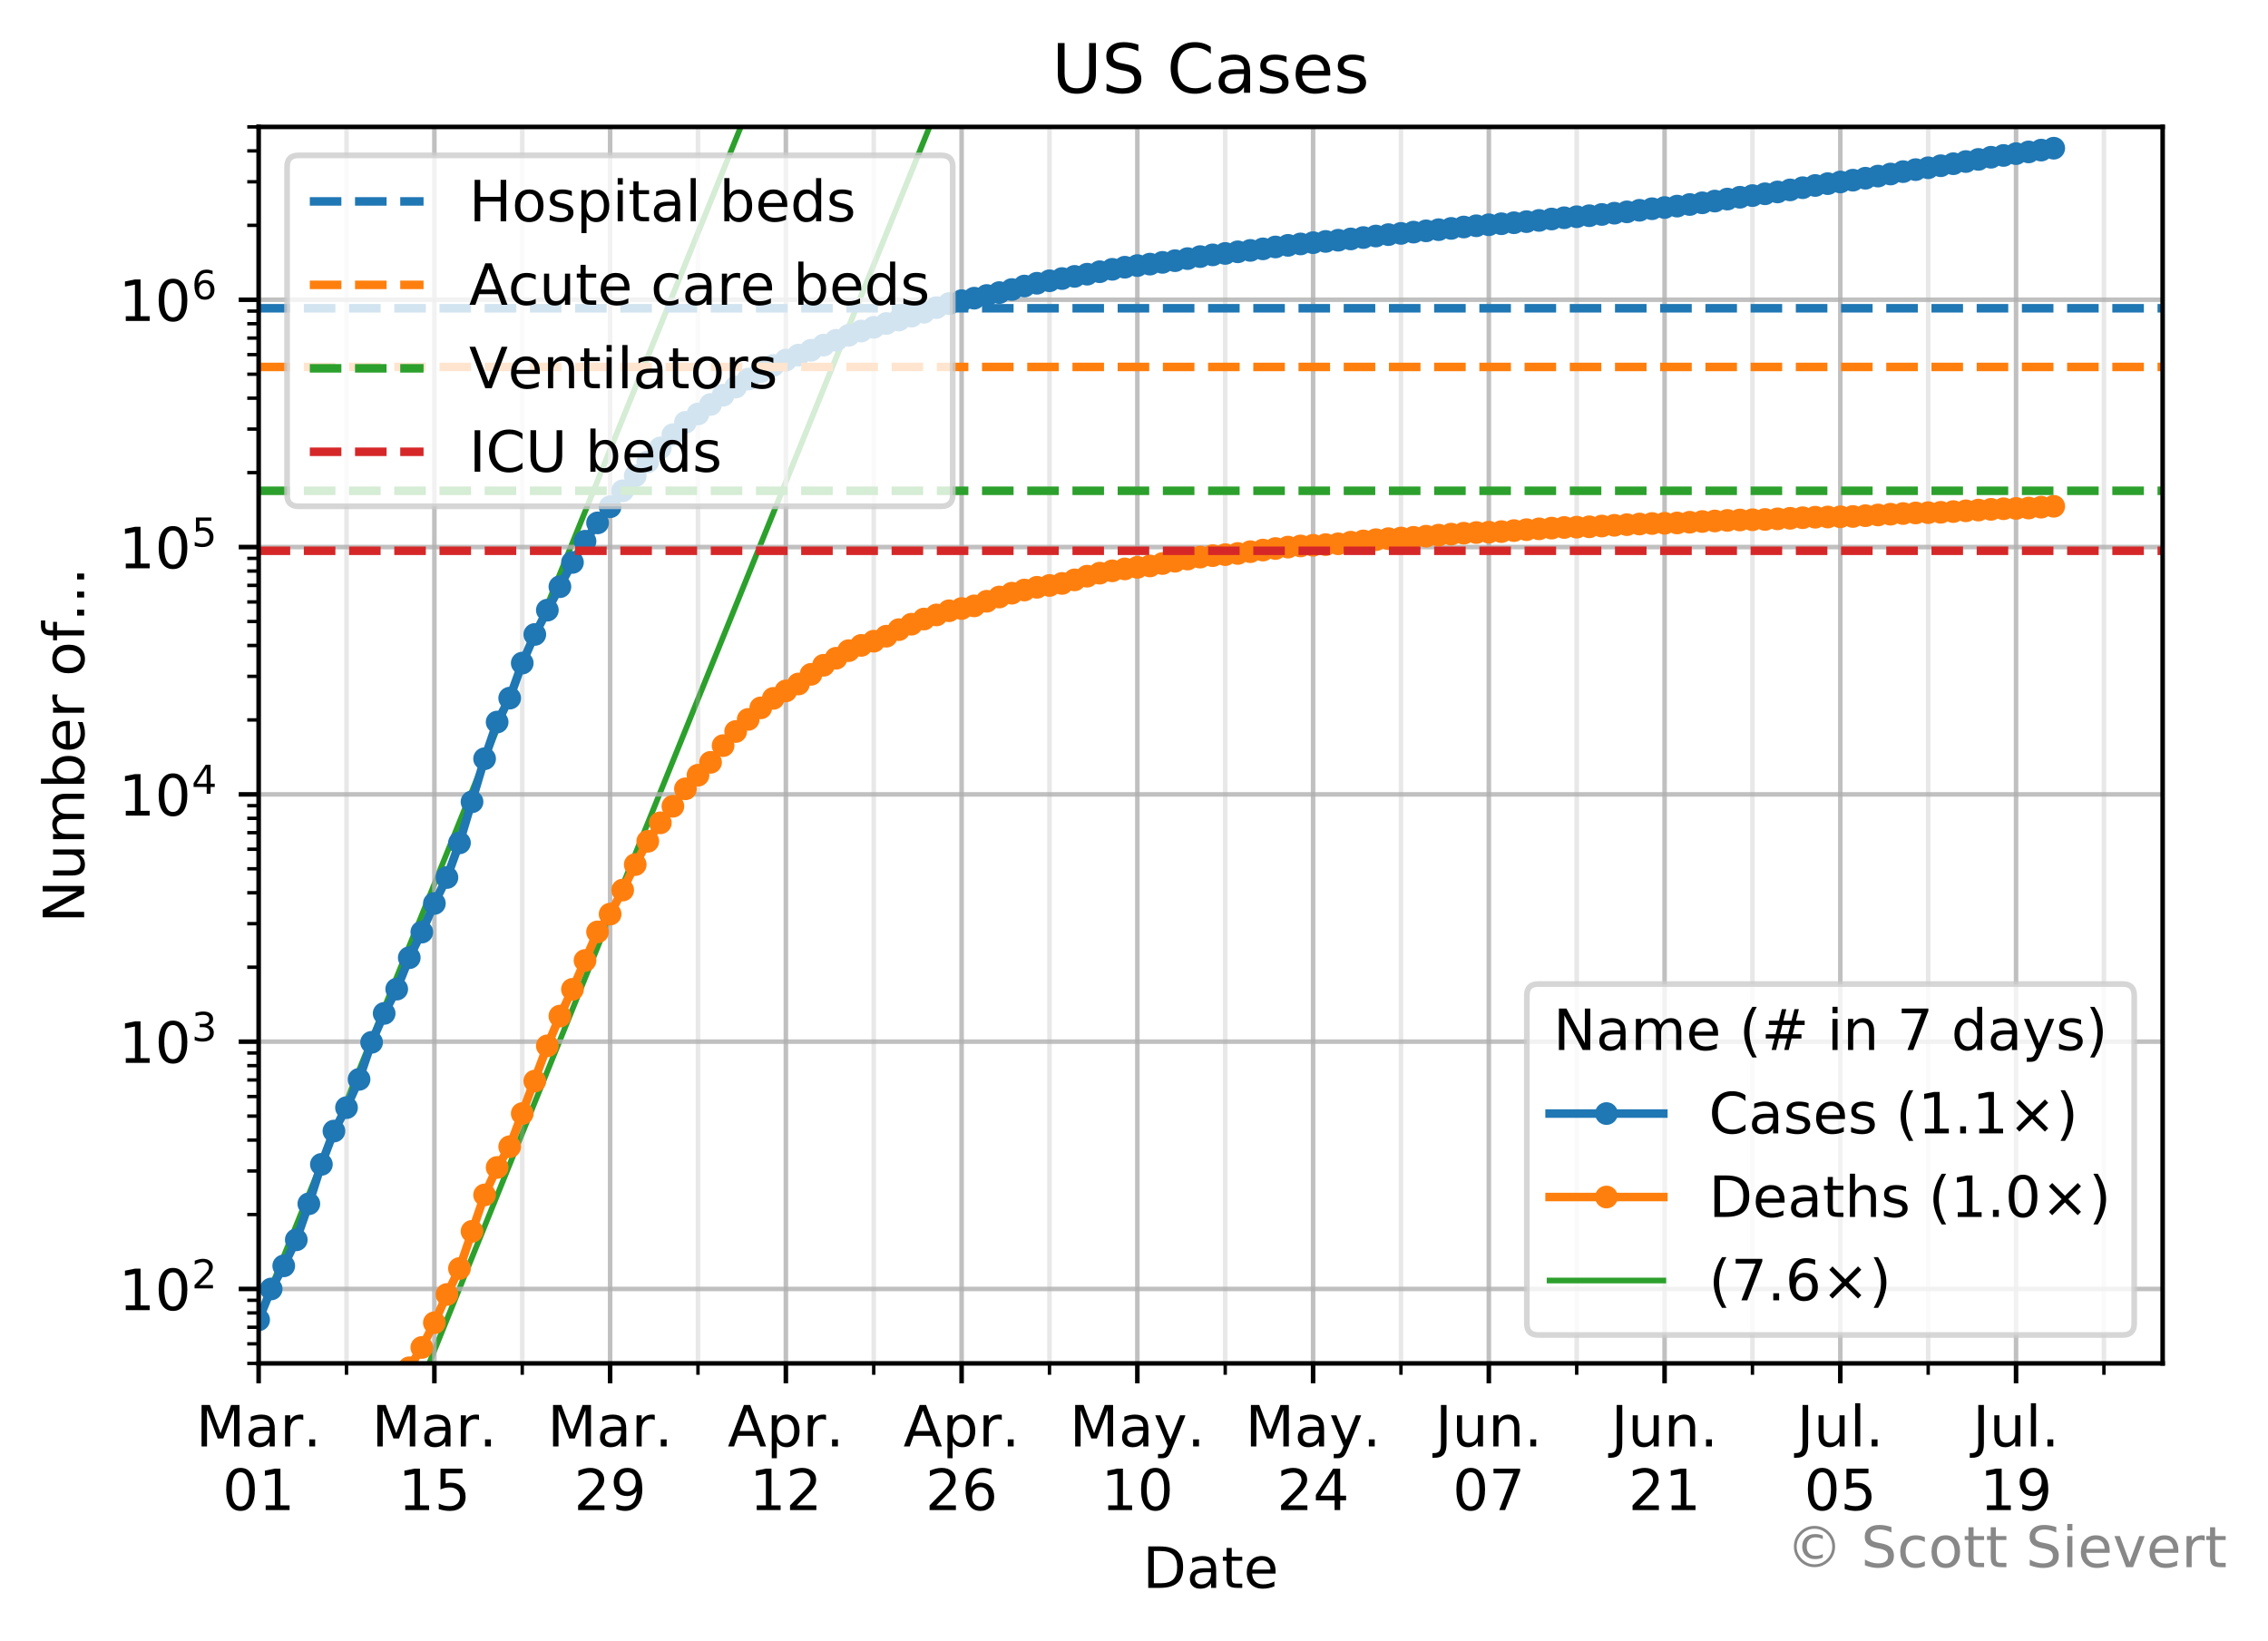 <?xml version="1.0" encoding="utf-8" standalone="no"?>
<!DOCTYPE svg PUBLIC "-//W3C//DTD SVG 1.1//EN"
  "http://www.w3.org/Graphics/SVG/1.1/DTD/svg11.dtd">
<!-- Created with matplotlib (https://matplotlib.org/) -->
<svg height="288.512pt" version="1.1" viewBox="0 0 398.804 288.512" width="398.804pt" xmlns="http://www.w3.org/2000/svg" xmlns:xlink="http://www.w3.org/1999/xlink">
 <defs>
  <style type="text/css">
*{stroke-linecap:butt;stroke-linejoin:round;}
  </style>
 </defs>
 <g id="figure_1">
  <g id="patch_1">
   <path d="M 0 288.512 
L 398.804 288.512 
L 398.804 0 
L 0 0 
z
" style="fill:#ffffff;"/>
  </g>
  <g id="axes_1">
   <g id="patch_2">
    <path d="M 45.478 239.758 
L 380.278 239.758 
L 380.278 22.318 
L 45.478 22.318 
z
" style="fill:#ffffff;"/>
   </g>
   <g id="line2d_1">
    <path clip-path="url(#pd90ccb4224)" d="M 22.133 289.512 
L 23.405 286.37 
L 25.612 280.915 
L 27.82 275.46 
L 30.027 270.006 
L 32.234 264.551 
L 34.442 259.096 
L 36.649 253.642 
L 38.856 248.187 
L 41.063 242.732 
L 43.271 237.278 
L 45.478 231.823 
L 47.685 226.368 
L 49.893 220.914 
L 52.1 215.459 
L 54.307 210.004 
L 56.515 204.55 
L 58.722 199.095 
L 60.929 193.64 
L 63.137 188.186 
L 65.344 182.731 
L 67.551 177.276 
L 69.759 171.822 
L 71.966 166.367 
L 74.173 160.912 
L 76.381 155.458 
L 78.588 150.003 
L 80.795 144.548 
L 83.003 139.094 
L 85.21 133.639 
L 87.417 128.184 
L 89.624 122.73 
L 91.832 117.275 
L 94.039 111.82 
L 96.246 106.366 
L 98.454 100.911 
L 100.661 95.456 
L 102.868 90.002 
L 105.076 84.547 
L 107.283 79.092 
L 109.49 73.638 
L 111.698 68.183 
L 113.905 62.728 
L 116.112 57.274 
L 118.32 51.819 
L 120.527 46.364 
L 122.734 40.91 
L 124.942 35.455 
L 127.149 30 
L 129.356 24.546 
L 131.563 19.091 
L 133.771 13.636 
L 135.978 8.182 
L 138.185 2.727 
L 139.694 -1 
" style="fill:none;stroke:#2ca02c;stroke-linecap:square;"/>
   </g>
   <g id="line2d_2">
    <path clip-path="url(#pd90ccb4224)" d="M 55.324 289.512 
L 56.515 286.57 
L 58.722 281.116 
L 60.929 275.661 
L 63.137 270.207 
L 65.344 264.752 
L 67.551 259.297 
L 69.759 253.843 
L 71.966 248.388 
L 74.173 242.933 
L 76.381 237.479 
L 78.588 232.024 
L 80.795 226.569 
L 83.003 221.115 
L 85.21 215.66 
L 87.417 210.205 
L 89.624 204.751 
L 91.832 199.296 
L 94.039 193.841 
L 96.246 188.387 
L 98.454 182.932 
L 100.661 177.477 
L 102.868 172.023 
L 105.076 166.568 
L 107.283 161.113 
L 109.49 155.659 
L 111.698 150.204 
L 113.905 144.749 
L 116.112 139.295 
L 118.32 133.84 
L 120.527 128.385 
L 122.734 122.931 
L 124.942 117.476 
L 127.149 112.021 
L 129.356 106.567 
L 131.563 101.112 
L 133.771 95.657 
L 135.978 90.203 
L 138.185 84.748 
L 140.393 79.293 
L 142.6 73.839 
L 144.807 68.384 
L 147.015 62.929 
L 149.222 57.475 
L 151.429 52.02 
L 153.637 46.565 
L 155.844 41.111 
L 158.051 35.656 
L 160.259 30.201 
L 162.466 24.747 
L 164.673 19.292 
L 166.881 13.837 
L 169.088 8.383 
L 171.295 2.928 
L 172.885 -1 
" style="fill:none;stroke:#2ca02c;stroke-linecap:square;"/>
   </g>
   <g id="matplotlib.axis_1">
    <g id="xtick_1">
     <g id="line2d_3">
      <path clip-path="url(#pd90ccb4224)" d="M 45.478 239.758 
L 45.478 22.318 
" style="fill:none;stroke:#b0b0b0;stroke-linecap:square;stroke-opacity:0.8;stroke-width:0.8;"/>
     </g>
     <g id="line2d_4">
      <defs>
       <path d="M 0 0 
L 0 3.5 
" id="m881350866a" style="stroke:#000000;stroke-width:0.8;"/>
      </defs>
      <g>
       <use style="stroke:#000000;stroke-width:0.8;" x="45.478" xlink:href="#m881350866a" y="239.758"/>
      </g>
     </g>
     <g id="text_1">
      <!-- Mar. -->
      <defs>
       <path d="M 9.812 72.906 
L 24.516 72.906 
L 43.109 23.297 
L 61.812 72.906 
L 76.516 72.906 
L 76.516 0 
L 66.891 0 
L 66.891 64.016 
L 48.094 14.016 
L 38.188 14.016 
L 19.391 64.016 
L 19.391 0 
L 9.812 0 
z
" id="DejaVuSans-77"/>
       <path d="M 34.281 27.484 
Q 23.391 27.484 19.188 25 
Q 14.984 22.516 14.984 16.5 
Q 14.984 11.719 18.141 8.906 
Q 21.297 6.109 26.703 6.109 
Q 34.188 6.109 38.703 11.406 
Q 43.219 16.703 43.219 25.484 
L 43.219 27.484 
z
M 52.203 31.203 
L 52.203 0 
L 43.219 0 
L 43.219 8.297 
Q 40.141 3.328 35.547 0.953 
Q 30.953 -1.422 24.312 -1.422 
Q 15.922 -1.422 10.953 3.297 
Q 6 8.016 6 15.922 
Q 6 25.141 12.172 29.828 
Q 18.359 34.516 30.609 34.516 
L 43.219 34.516 
L 43.219 35.406 
Q 43.219 41.609 39.141 45 
Q 35.062 48.391 27.688 48.391 
Q 23 48.391 18.547 47.266 
Q 14.109 46.141 10.016 43.891 
L 10.016 52.203 
Q 14.938 54.109 19.578 55.047 
Q 24.219 56 28.609 56 
Q 40.484 56 46.344 49.844 
Q 52.203 43.703 52.203 31.203 
z
" id="DejaVuSans-97"/>
       <path d="M 41.109 46.297 
Q 39.594 47.172 37.812 47.578 
Q 36.031 48 33.891 48 
Q 26.266 48 22.188 43.047 
Q 18.109 38.094 18.109 28.812 
L 18.109 0 
L 9.078 0 
L 9.078 54.688 
L 18.109 54.688 
L 18.109 46.188 
Q 20.953 51.172 25.484 53.578 
Q 30.031 56 36.531 56 
Q 37.453 56 38.578 55.875 
Q 39.703 55.766 41.062 55.516 
z
" id="DejaVuSans-114"/>
       <path d="M 10.688 12.406 
L 21 12.406 
L 21 0 
L 10.688 0 
z
" id="DejaVuSans-46"/>
      </defs>
      <g transform="translate(34.462 254.357)scale(0.1 -0.1)">
       <use xlink:href="#DejaVuSans-77"/>
       <use x="86.279" xlink:href="#DejaVuSans-97"/>
       <use x="147.559" xlink:href="#DejaVuSans-114"/>
       <use x="188.531" xlink:href="#DejaVuSans-46"/>
      </g>
      <!-- 01 -->
      <defs>
       <path d="M 31.781 66.406 
Q 24.172 66.406 20.328 58.906 
Q 16.5 51.422 16.5 36.375 
Q 16.5 21.391 20.328 13.891 
Q 24.172 6.391 31.781 6.391 
Q 39.453 6.391 43.281 13.891 
Q 47.125 21.391 47.125 36.375 
Q 47.125 51.422 43.281 58.906 
Q 39.453 66.406 31.781 66.406 
z
M 31.781 74.219 
Q 44.047 74.219 50.516 64.516 
Q 56.984 54.828 56.984 36.375 
Q 56.984 17.969 50.516 8.266 
Q 44.047 -1.422 31.781 -1.422 
Q 19.531 -1.422 13.062 8.266 
Q 6.594 17.969 6.594 36.375 
Q 6.594 54.828 13.062 64.516 
Q 19.531 74.219 31.781 74.219 
z
" id="DejaVuSans-48"/>
       <path d="M 12.406 8.297 
L 28.516 8.297 
L 28.516 63.922 
L 10.984 60.406 
L 10.984 69.391 
L 28.422 72.906 
L 38.281 72.906 
L 38.281 8.297 
L 54.391 8.297 
L 54.391 0 
L 12.406 0 
z
" id="DejaVuSans-49"/>
      </defs>
      <g transform="translate(39.116 265.554)scale(0.1 -0.1)">
       <use xlink:href="#DejaVuSans-48"/>
       <use x="63.623" xlink:href="#DejaVuSans-49"/>
      </g>
     </g>
    </g>
    <g id="xtick_2">
     <g id="line2d_5">
      <path clip-path="url(#pd90ccb4224)" d="M 76.381 239.758 
L 76.381 22.318 
" style="fill:none;stroke:#b0b0b0;stroke-linecap:square;stroke-opacity:0.8;stroke-width:0.8;"/>
     </g>
     <g id="line2d_6">
      <g>
       <use style="stroke:#000000;stroke-width:0.8;" x="76.381" xlink:href="#m881350866a" y="239.758"/>
      </g>
     </g>
     <g id="text_2">
      <!-- Mar. -->
      <g transform="translate(65.365 254.357)scale(0.1 -0.1)">
       <use xlink:href="#DejaVuSans-77"/>
       <use x="86.279" xlink:href="#DejaVuSans-97"/>
       <use x="147.559" xlink:href="#DejaVuSans-114"/>
       <use x="188.531" xlink:href="#DejaVuSans-46"/>
      </g>
      <!-- 15 -->
      <defs>
       <path d="M 10.797 72.906 
L 49.516 72.906 
L 49.516 64.594 
L 19.828 64.594 
L 19.828 46.734 
Q 21.969 47.469 24.109 47.828 
Q 26.266 48.188 28.422 48.188 
Q 40.625 48.188 47.75 41.5 
Q 54.891 34.812 54.891 23.391 
Q 54.891 11.625 47.562 5.094 
Q 40.234 -1.422 26.906 -1.422 
Q 22.312 -1.422 17.547 -0.641 
Q 12.797 0.141 7.719 1.703 
L 7.719 11.625 
Q 12.109 9.234 16.797 8.062 
Q 21.484 6.891 26.703 6.891 
Q 35.156 6.891 40.078 11.328 
Q 45.016 15.766 45.016 23.391 
Q 45.016 31 40.078 35.438 
Q 35.156 39.891 26.703 39.891 
Q 22.75 39.891 18.812 39.016 
Q 14.891 38.141 10.797 36.281 
z
" id="DejaVuSans-53"/>
      </defs>
      <g transform="translate(70.018 265.554)scale(0.1 -0.1)">
       <use xlink:href="#DejaVuSans-49"/>
       <use x="63.623" xlink:href="#DejaVuSans-53"/>
      </g>
     </g>
    </g>
    <g id="xtick_3">
     <g id="line2d_7">
      <path clip-path="url(#pd90ccb4224)" d="M 107.283 239.758 
L 107.283 22.318 
" style="fill:none;stroke:#b0b0b0;stroke-linecap:square;stroke-opacity:0.8;stroke-width:0.8;"/>
     </g>
     <g id="line2d_8">
      <g>
       <use style="stroke:#000000;stroke-width:0.8;" x="107.283" xlink:href="#m881350866a" y="239.758"/>
      </g>
     </g>
     <g id="text_3">
      <!-- Mar. -->
      <g transform="translate(96.267 254.357)scale(0.1 -0.1)">
       <use xlink:href="#DejaVuSans-77"/>
       <use x="86.279" xlink:href="#DejaVuSans-97"/>
       <use x="147.559" xlink:href="#DejaVuSans-114"/>
       <use x="188.531" xlink:href="#DejaVuSans-46"/>
      </g>
      <!-- 29 -->
      <defs>
       <path d="M 19.188 8.297 
L 53.609 8.297 
L 53.609 0 
L 7.328 0 
L 7.328 8.297 
Q 12.938 14.109 22.625 23.891 
Q 32.328 33.688 34.812 36.531 
Q 39.547 41.844 41.422 45.531 
Q 43.312 49.219 43.312 52.781 
Q 43.312 58.594 39.234 62.25 
Q 35.156 65.922 28.609 65.922 
Q 23.969 65.922 18.812 64.312 
Q 13.672 62.703 7.812 59.422 
L 7.812 69.391 
Q 13.766 71.781 18.938 73 
Q 24.125 74.219 28.422 74.219 
Q 39.75 74.219 46.484 68.547 
Q 53.219 62.891 53.219 53.422 
Q 53.219 48.922 51.531 44.891 
Q 49.859 40.875 45.406 35.406 
Q 44.188 33.984 37.641 27.219 
Q 31.109 20.453 19.188 8.297 
z
" id="DejaVuSans-50"/>
       <path d="M 10.984 1.516 
L 10.984 10.5 
Q 14.703 8.734 18.5 7.812 
Q 22.312 6.891 25.984 6.891 
Q 35.75 6.891 40.891 13.453 
Q 46.047 20.016 46.781 33.406 
Q 43.953 29.203 39.594 26.953 
Q 35.25 24.703 29.984 24.703 
Q 19.047 24.703 12.672 31.312 
Q 6.297 37.938 6.297 49.422 
Q 6.297 60.641 12.938 67.422 
Q 19.578 74.219 30.609 74.219 
Q 43.266 74.219 49.922 64.516 
Q 56.594 54.828 56.594 36.375 
Q 56.594 19.141 48.406 8.859 
Q 40.234 -1.422 26.422 -1.422 
Q 22.703 -1.422 18.891 -0.688 
Q 15.094 0.047 10.984 1.516 
z
M 30.609 32.422 
Q 37.25 32.422 41.125 36.953 
Q 45.016 41.5 45.016 49.422 
Q 45.016 57.281 41.125 61.844 
Q 37.25 66.406 30.609 66.406 
Q 23.969 66.406 20.094 61.844 
Q 16.219 57.281 16.219 49.422 
Q 16.219 41.5 20.094 36.953 
Q 23.969 32.422 30.609 32.422 
z
" id="DejaVuSans-57"/>
      </defs>
      <g transform="translate(100.92 265.554)scale(0.1 -0.1)">
       <use xlink:href="#DejaVuSans-50"/>
       <use x="63.623" xlink:href="#DejaVuSans-57"/>
      </g>
     </g>
    </g>
    <g id="xtick_4">
     <g id="line2d_9">
      <path clip-path="url(#pd90ccb4224)" d="M 138.185 239.758 
L 138.185 22.318 
" style="fill:none;stroke:#b0b0b0;stroke-linecap:square;stroke-opacity:0.8;stroke-width:0.8;"/>
     </g>
     <g id="line2d_10">
      <g>
       <use style="stroke:#000000;stroke-width:0.8;" x="138.185" xlink:href="#m881350866a" y="239.758"/>
      </g>
     </g>
     <g id="text_4">
      <!-- Apr. -->
      <defs>
       <path d="M 34.188 63.188 
L 20.797 26.906 
L 47.609 26.906 
z
M 28.609 72.906 
L 39.797 72.906 
L 67.578 0 
L 57.328 0 
L 50.688 18.703 
L 17.828 18.703 
L 11.188 0 
L 0.781 0 
z
" id="DejaVuSans-65"/>
       <path d="M 18.109 8.203 
L 18.109 -20.797 
L 9.078 -20.797 
L 9.078 54.688 
L 18.109 54.688 
L 18.109 46.391 
Q 20.953 51.266 25.266 53.625 
Q 29.594 56 35.594 56 
Q 45.562 56 51.781 48.094 
Q 58.016 40.188 58.016 27.297 
Q 58.016 14.406 51.781 6.484 
Q 45.562 -1.422 35.594 -1.422 
Q 29.594 -1.422 25.266 0.953 
Q 20.953 3.328 18.109 8.203 
z
M 48.688 27.297 
Q 48.688 37.203 44.609 42.844 
Q 40.531 48.484 33.406 48.484 
Q 26.266 48.484 22.188 42.844 
Q 18.109 37.203 18.109 27.297 
Q 18.109 17.391 22.188 11.75 
Q 26.266 6.109 33.406 6.109 
Q 40.531 6.109 44.609 11.75 
Q 48.688 17.391 48.688 27.297 
z
" id="DejaVuSans-112"/>
      </defs>
      <g transform="translate(127.953 254.357)scale(0.1 -0.1)">
       <use xlink:href="#DejaVuSans-65"/>
       <use x="68.408" xlink:href="#DejaVuSans-112"/>
       <use x="131.885" xlink:href="#DejaVuSans-114"/>
       <use x="172.857" xlink:href="#DejaVuSans-46"/>
      </g>
      <!-- 12 -->
      <g transform="translate(131.823 265.554)scale(0.1 -0.1)">
       <use xlink:href="#DejaVuSans-49"/>
       <use x="63.623" xlink:href="#DejaVuSans-50"/>
      </g>
     </g>
    </g>
    <g id="xtick_5">
     <g id="line2d_11">
      <path clip-path="url(#pd90ccb4224)" d="M 169.088 239.758 
L 169.088 22.318 
" style="fill:none;stroke:#b0b0b0;stroke-linecap:square;stroke-opacity:0.8;stroke-width:0.8;"/>
     </g>
     <g id="line2d_12">
      <g>
       <use style="stroke:#000000;stroke-width:0.8;" x="169.088" xlink:href="#m881350866a" y="239.758"/>
      </g>
     </g>
     <g id="text_5">
      <!-- Apr. -->
      <g transform="translate(158.856 254.357)scale(0.1 -0.1)">
       <use xlink:href="#DejaVuSans-65"/>
       <use x="68.408" xlink:href="#DejaVuSans-112"/>
       <use x="131.885" xlink:href="#DejaVuSans-114"/>
       <use x="172.857" xlink:href="#DejaVuSans-46"/>
      </g>
      <!-- 26 -->
      <defs>
       <path d="M 33.016 40.375 
Q 26.375 40.375 22.484 35.828 
Q 18.609 31.297 18.609 23.391 
Q 18.609 15.531 22.484 10.953 
Q 26.375 6.391 33.016 6.391 
Q 39.656 6.391 43.531 10.953 
Q 47.406 15.531 47.406 23.391 
Q 47.406 31.297 43.531 35.828 
Q 39.656 40.375 33.016 40.375 
z
M 52.594 71.297 
L 52.594 62.312 
Q 48.875 64.062 45.094 64.984 
Q 41.312 65.922 37.594 65.922 
Q 27.828 65.922 22.672 59.328 
Q 17.531 52.734 16.797 39.406 
Q 19.672 43.656 24.016 45.922 
Q 28.375 48.188 33.594 48.188 
Q 44.578 48.188 50.953 41.516 
Q 57.328 34.859 57.328 23.391 
Q 57.328 12.156 50.688 5.359 
Q 44.047 -1.422 33.016 -1.422 
Q 20.359 -1.422 13.672 8.266 
Q 6.984 17.969 6.984 36.375 
Q 6.984 53.656 15.188 63.938 
Q 23.391 74.219 37.203 74.219 
Q 40.922 74.219 44.703 73.484 
Q 48.484 72.75 52.594 71.297 
z
" id="DejaVuSans-54"/>
      </defs>
      <g transform="translate(162.725 265.554)scale(0.1 -0.1)">
       <use xlink:href="#DejaVuSans-50"/>
       <use x="63.623" xlink:href="#DejaVuSans-54"/>
      </g>
     </g>
    </g>
    <g id="xtick_6">
     <g id="line2d_13">
      <path clip-path="url(#pd90ccb4224)" d="M 199.99 239.758 
L 199.99 22.318 
" style="fill:none;stroke:#b0b0b0;stroke-linecap:square;stroke-opacity:0.8;stroke-width:0.8;"/>
     </g>
     <g id="line2d_14">
      <g>
       <use style="stroke:#000000;stroke-width:0.8;" x="199.99" xlink:href="#m881350866a" y="239.758"/>
      </g>
     </g>
     <g id="text_6">
      <!-- May. -->
      <defs>
       <path d="M 32.172 -5.078 
Q 28.375 -14.844 24.75 -17.812 
Q 21.141 -20.797 15.094 -20.797 
L 7.906 -20.797 
L 7.906 -13.281 
L 13.188 -13.281 
Q 16.891 -13.281 18.938 -11.516 
Q 21 -9.766 23.484 -3.219 
L 25.094 0.875 
L 2.984 54.688 
L 12.5 54.688 
L 29.594 11.922 
L 46.688 54.688 
L 56.203 54.688 
z
" id="DejaVuSans-121"/>
      </defs>
      <g transform="translate(188.075 254.357)scale(0.1 -0.1)">
       <use xlink:href="#DejaVuSans-77"/>
       <use x="86.279" xlink:href="#DejaVuSans-97"/>
       <use x="147.559" xlink:href="#DejaVuSans-121"/>
       <use x="206.52" xlink:href="#DejaVuSans-46"/>
      </g>
      <!-- 10 -->
      <g transform="translate(193.628 265.554)scale(0.1 -0.1)">
       <use xlink:href="#DejaVuSans-49"/>
       <use x="63.623" xlink:href="#DejaVuSans-48"/>
      </g>
     </g>
    </g>
    <g id="xtick_7">
     <g id="line2d_15">
      <path clip-path="url(#pd90ccb4224)" d="M 230.893 239.758 
L 230.893 22.318 
" style="fill:none;stroke:#b0b0b0;stroke-linecap:square;stroke-opacity:0.8;stroke-width:0.8;"/>
     </g>
     <g id="line2d_16">
      <g>
       <use style="stroke:#000000;stroke-width:0.8;" x="230.893" xlink:href="#m881350866a" y="239.758"/>
      </g>
     </g>
     <g id="text_7">
      <!-- May. -->
      <g transform="translate(218.977 254.357)scale(0.1 -0.1)">
       <use xlink:href="#DejaVuSans-77"/>
       <use x="86.279" xlink:href="#DejaVuSans-97"/>
       <use x="147.559" xlink:href="#DejaVuSans-121"/>
       <use x="206.52" xlink:href="#DejaVuSans-46"/>
      </g>
      <!-- 24 -->
      <defs>
       <path d="M 37.797 64.312 
L 12.891 25.391 
L 37.797 25.391 
z
M 35.203 72.906 
L 47.609 72.906 
L 47.609 25.391 
L 58.016 25.391 
L 58.016 17.188 
L 47.609 17.188 
L 47.609 0 
L 37.797 0 
L 37.797 17.188 
L 4.891 17.188 
L 4.891 26.703 
z
" id="DejaVuSans-52"/>
      </defs>
      <g transform="translate(224.53 265.554)scale(0.1 -0.1)">
       <use xlink:href="#DejaVuSans-50"/>
       <use x="63.623" xlink:href="#DejaVuSans-52"/>
      </g>
     </g>
    </g>
    <g id="xtick_8">
     <g id="line2d_17">
      <path clip-path="url(#pd90ccb4224)" d="M 261.795 239.758 
L 261.795 22.318 
" style="fill:none;stroke:#b0b0b0;stroke-linecap:square;stroke-opacity:0.8;stroke-width:0.8;"/>
     </g>
     <g id="line2d_18">
      <g>
       <use style="stroke:#000000;stroke-width:0.8;" x="261.795" xlink:href="#m881350866a" y="239.758"/>
      </g>
     </g>
     <g id="text_8">
      <!-- Jun. -->
      <defs>
       <path d="M 9.812 72.906 
L 19.672 72.906 
L 19.672 5.078 
Q 19.672 -8.109 14.672 -14.062 
Q 9.672 -20.016 -1.422 -20.016 
L -5.172 -20.016 
L -5.172 -11.719 
L -2.094 -11.719 
Q 4.438 -11.719 7.125 -8.047 
Q 9.812 -4.391 9.812 5.078 
z
" id="DejaVuSans-74"/>
       <path d="M 8.5 21.578 
L 8.5 54.688 
L 17.484 54.688 
L 17.484 21.922 
Q 17.484 14.156 20.5 10.266 
Q 23.531 6.391 29.594 6.391 
Q 36.859 6.391 41.078 11.031 
Q 45.312 15.672 45.312 23.688 
L 45.312 54.688 
L 54.297 54.688 
L 54.297 0 
L 45.312 0 
L 45.312 8.406 
Q 42.047 3.422 37.719 1 
Q 33.406 -1.422 27.688 -1.422 
Q 18.266 -1.422 13.375 4.438 
Q 8.5 10.297 8.5 21.578 
z
M 31.109 56 
z
" id="DejaVuSans-117"/>
       <path d="M 54.891 33.016 
L 54.891 0 
L 45.906 0 
L 45.906 32.719 
Q 45.906 40.484 42.875 44.328 
Q 39.844 48.188 33.797 48.188 
Q 26.516 48.188 22.312 43.547 
Q 18.109 38.922 18.109 30.906 
L 18.109 0 
L 9.078 0 
L 9.078 54.688 
L 18.109 54.688 
L 18.109 46.188 
Q 21.344 51.125 25.703 53.562 
Q 30.078 56 35.797 56 
Q 45.219 56 50.047 50.172 
Q 54.891 44.344 54.891 33.016 
z
" id="DejaVuSans-110"/>
      </defs>
      <g transform="translate(252.394 254.357)scale(0.1 -0.1)">
       <use xlink:href="#DejaVuSans-74"/>
       <use x="29.492" xlink:href="#DejaVuSans-117"/>
       <use x="92.871" xlink:href="#DejaVuSans-110"/>
       <use x="156.25" xlink:href="#DejaVuSans-46"/>
      </g>
      <!-- 07 -->
      <defs>
       <path d="M 8.203 72.906 
L 55.078 72.906 
L 55.078 68.703 
L 28.609 0 
L 18.312 0 
L 43.219 64.594 
L 8.203 64.594 
z
" id="DejaVuSans-55"/>
      </defs>
      <g transform="translate(255.433 265.554)scale(0.1 -0.1)">
       <use xlink:href="#DejaVuSans-48"/>
       <use x="63.623" xlink:href="#DejaVuSans-55"/>
      </g>
     </g>
    </g>
    <g id="xtick_9">
     <g id="line2d_19">
      <path clip-path="url(#pd90ccb4224)" d="M 292.698 239.758 
L 292.698 22.318 
" style="fill:none;stroke:#b0b0b0;stroke-linecap:square;stroke-opacity:0.8;stroke-width:0.8;"/>
     </g>
     <g id="line2d_20">
      <g>
       <use style="stroke:#000000;stroke-width:0.8;" x="292.698" xlink:href="#m881350866a" y="239.758"/>
      </g>
     </g>
     <g id="text_9">
      <!-- Jun. -->
      <g transform="translate(283.296 254.357)scale(0.1 -0.1)">
       <use xlink:href="#DejaVuSans-74"/>
       <use x="29.492" xlink:href="#DejaVuSans-117"/>
       <use x="92.871" xlink:href="#DejaVuSans-110"/>
       <use x="156.25" xlink:href="#DejaVuSans-46"/>
      </g>
      <!-- 21 -->
      <g transform="translate(286.335 265.554)scale(0.1 -0.1)">
       <use xlink:href="#DejaVuSans-50"/>
       <use x="63.623" xlink:href="#DejaVuSans-49"/>
      </g>
     </g>
    </g>
    <g id="xtick_10">
     <g id="line2d_21">
      <path clip-path="url(#pd90ccb4224)" d="M 323.6 239.758 
L 323.6 22.318 
" style="fill:none;stroke:#b0b0b0;stroke-linecap:square;stroke-opacity:0.8;stroke-width:0.8;"/>
     </g>
     <g id="line2d_22">
      <g>
       <use style="stroke:#000000;stroke-width:0.8;" x="323.6" xlink:href="#m881350866a" y="239.758"/>
      </g>
     </g>
     <g id="text_10">
      <!-- Jul. -->
      <defs>
       <path d="M 9.422 75.984 
L 18.406 75.984 
L 18.406 0 
L 9.422 0 
z
" id="DejaVuSans-108"/>
      </defs>
      <g transform="translate(315.978 254.357)scale(0.1 -0.1)">
       <use xlink:href="#DejaVuSans-74"/>
       <use x="29.492" xlink:href="#DejaVuSans-117"/>
       <use x="92.871" xlink:href="#DejaVuSans-108"/>
       <use x="120.654" xlink:href="#DejaVuSans-46"/>
      </g>
      <!-- 05 -->
      <g transform="translate(317.237 265.554)scale(0.1 -0.1)">
       <use xlink:href="#DejaVuSans-48"/>
       <use x="63.623" xlink:href="#DejaVuSans-53"/>
      </g>
     </g>
    </g>
    <g id="xtick_11">
     <g id="line2d_23">
      <path clip-path="url(#pd90ccb4224)" d="M 354.502 239.758 
L 354.502 22.318 
" style="fill:none;stroke:#b0b0b0;stroke-linecap:square;stroke-opacity:0.8;stroke-width:0.8;"/>
     </g>
     <g id="line2d_24">
      <g>
       <use style="stroke:#000000;stroke-width:0.8;" x="354.502" xlink:href="#m881350866a" y="239.758"/>
      </g>
     </g>
     <g id="text_11">
      <!-- Jul. -->
      <g transform="translate(346.881 254.357)scale(0.1 -0.1)">
       <use xlink:href="#DejaVuSans-74"/>
       <use x="29.492" xlink:href="#DejaVuSans-117"/>
       <use x="92.871" xlink:href="#DejaVuSans-108"/>
       <use x="120.654" xlink:href="#DejaVuSans-46"/>
      </g>
      <!-- 19 -->
      <g transform="translate(348.14 265.554)scale(0.1 -0.1)">
       <use xlink:href="#DejaVuSans-49"/>
       <use x="63.623" xlink:href="#DejaVuSans-57"/>
      </g>
     </g>
    </g>
    <g id="xtick_12">
     <g id="line2d_25">
      <path clip-path="url(#pd90ccb4224)" d="M 60.929 239.758 
L 60.929 22.318 
" style="fill:none;stroke:#b0b0b0;stroke-linecap:square;stroke-opacity:0.3;stroke-width:0.8;"/>
     </g>
     <g id="line2d_26">
      <defs>
       <path d="M 0 0 
L 0 2 
" id="m621f94b597" style="stroke:#000000;stroke-width:0.6;"/>
      </defs>
      <g>
       <use style="stroke:#000000;stroke-width:0.6;" x="60.929" xlink:href="#m621f94b597" y="239.758"/>
      </g>
     </g>
    </g>
    <g id="xtick_13">
     <g id="line2d_27">
      <path clip-path="url(#pd90ccb4224)" d="M 91.832 239.758 
L 91.832 22.318 
" style="fill:none;stroke:#b0b0b0;stroke-linecap:square;stroke-opacity:0.3;stroke-width:0.8;"/>
     </g>
     <g id="line2d_28">
      <g>
       <use style="stroke:#000000;stroke-width:0.6;" x="91.832" xlink:href="#m621f94b597" y="239.758"/>
      </g>
     </g>
    </g>
    <g id="xtick_14">
     <g id="line2d_29">
      <path clip-path="url(#pd90ccb4224)" d="M 122.734 239.758 
L 122.734 22.318 
" style="fill:none;stroke:#b0b0b0;stroke-linecap:square;stroke-opacity:0.3;stroke-width:0.8;"/>
     </g>
     <g id="line2d_30">
      <g>
       <use style="stroke:#000000;stroke-width:0.6;" x="122.734" xlink:href="#m621f94b597" y="239.758"/>
      </g>
     </g>
    </g>
    <g id="xtick_15">
     <g id="line2d_31">
      <path clip-path="url(#pd90ccb4224)" d="M 153.637 239.758 
L 153.637 22.318 
" style="fill:none;stroke:#b0b0b0;stroke-linecap:square;stroke-opacity:0.3;stroke-width:0.8;"/>
     </g>
     <g id="line2d_32">
      <g>
       <use style="stroke:#000000;stroke-width:0.6;" x="153.637" xlink:href="#m621f94b597" y="239.758"/>
      </g>
     </g>
    </g>
    <g id="xtick_16">
     <g id="line2d_33">
      <path clip-path="url(#pd90ccb4224)" d="M 184.539 239.758 
L 184.539 22.318 
" style="fill:none;stroke:#b0b0b0;stroke-linecap:square;stroke-opacity:0.3;stroke-width:0.8;"/>
     </g>
     <g id="line2d_34">
      <g>
       <use style="stroke:#000000;stroke-width:0.6;" x="184.539" xlink:href="#m621f94b597" y="239.758"/>
      </g>
     </g>
    </g>
    <g id="xtick_17">
     <g id="line2d_35">
      <path clip-path="url(#pd90ccb4224)" d="M 215.441 239.758 
L 215.441 22.318 
" style="fill:none;stroke:#b0b0b0;stroke-linecap:square;stroke-opacity:0.3;stroke-width:0.8;"/>
     </g>
     <g id="line2d_36">
      <g>
       <use style="stroke:#000000;stroke-width:0.6;" x="215.441" xlink:href="#m621f94b597" y="239.758"/>
      </g>
     </g>
    </g>
    <g id="xtick_18">
     <g id="line2d_37">
      <path clip-path="url(#pd90ccb4224)" d="M 246.344 239.758 
L 246.344 22.318 
" style="fill:none;stroke:#b0b0b0;stroke-linecap:square;stroke-opacity:0.3;stroke-width:0.8;"/>
     </g>
     <g id="line2d_38">
      <g>
       <use style="stroke:#000000;stroke-width:0.6;" x="246.344" xlink:href="#m621f94b597" y="239.758"/>
      </g>
     </g>
    </g>
    <g id="xtick_19">
     <g id="line2d_39">
      <path clip-path="url(#pd90ccb4224)" d="M 277.246 239.758 
L 277.246 22.318 
" style="fill:none;stroke:#b0b0b0;stroke-linecap:square;stroke-opacity:0.3;stroke-width:0.8;"/>
     </g>
     <g id="line2d_40">
      <g>
       <use style="stroke:#000000;stroke-width:0.6;" x="277.246" xlink:href="#m621f94b597" y="239.758"/>
      </g>
     </g>
    </g>
    <g id="xtick_20">
     <g id="line2d_41">
      <path clip-path="url(#pd90ccb4224)" d="M 308.149 239.758 
L 308.149 22.318 
" style="fill:none;stroke:#b0b0b0;stroke-linecap:square;stroke-opacity:0.3;stroke-width:0.8;"/>
     </g>
     <g id="line2d_42">
      <g>
       <use style="stroke:#000000;stroke-width:0.6;" x="308.149" xlink:href="#m621f94b597" y="239.758"/>
      </g>
     </g>
    </g>
    <g id="xtick_21">
     <g id="line2d_43">
      <path clip-path="url(#pd90ccb4224)" d="M 339.051 239.758 
L 339.051 22.318 
" style="fill:none;stroke:#b0b0b0;stroke-linecap:square;stroke-opacity:0.3;stroke-width:0.8;"/>
     </g>
     <g id="line2d_44">
      <g>
       <use style="stroke:#000000;stroke-width:0.6;" x="339.051" xlink:href="#m621f94b597" y="239.758"/>
      </g>
     </g>
    </g>
    <g id="xtick_22">
     <g id="line2d_45">
      <path clip-path="url(#pd90ccb4224)" d="M 369.954 239.758 
L 369.954 22.318 
" style="fill:none;stroke:#b0b0b0;stroke-linecap:square;stroke-opacity:0.3;stroke-width:0.8;"/>
     </g>
     <g id="line2d_46">
      <g>
       <use style="stroke:#000000;stroke-width:0.6;" x="369.954" xlink:href="#m621f94b597" y="239.758"/>
      </g>
     </g>
    </g>
    <g id="text_12">
     <!-- Date -->
     <defs>
      <path d="M 19.672 64.797 
L 19.672 8.109 
L 31.594 8.109 
Q 46.688 8.109 53.688 14.938 
Q 60.688 21.781 60.688 36.531 
Q 60.688 51.172 53.688 57.984 
Q 46.688 64.797 31.594 64.797 
z
M 9.812 72.906 
L 30.078 72.906 
Q 51.266 72.906 61.172 64.094 
Q 71.094 55.281 71.094 36.531 
Q 71.094 17.672 61.125 8.828 
Q 51.172 0 30.078 0 
L 9.812 0 
z
" id="DejaVuSans-68"/>
      <path d="M 18.312 70.219 
L 18.312 54.688 
L 36.812 54.688 
L 36.812 47.703 
L 18.312 47.703 
L 18.312 18.016 
Q 18.312 11.328 20.141 9.422 
Q 21.969 7.516 27.594 7.516 
L 36.812 7.516 
L 36.812 0 
L 27.594 0 
Q 17.188 0 13.234 3.875 
Q 9.281 7.766 9.281 18.016 
L 9.281 47.703 
L 2.688 47.703 
L 2.688 54.688 
L 9.281 54.688 
L 9.281 70.219 
z
" id="DejaVuSans-116"/>
      <path d="M 56.203 29.594 
L 56.203 25.203 
L 14.891 25.203 
Q 15.484 15.922 20.484 11.062 
Q 25.484 6.203 34.422 6.203 
Q 39.594 6.203 44.453 7.469 
Q 49.312 8.734 54.109 11.281 
L 54.109 2.781 
Q 49.266 0.734 44.188 -0.344 
Q 39.109 -1.422 33.891 -1.422 
Q 20.797 -1.422 13.156 6.188 
Q 5.516 13.812 5.516 26.812 
Q 5.516 40.234 12.766 48.109 
Q 20.016 56 32.328 56 
Q 43.359 56 49.781 48.891 
Q 56.203 41.797 56.203 29.594 
z
M 47.219 32.234 
Q 47.125 39.594 43.094 43.984 
Q 39.062 48.391 32.422 48.391 
Q 24.906 48.391 20.391 44.141 
Q 15.875 39.891 15.188 32.172 
z
" id="DejaVuSans-101"/>
     </defs>
     <g transform="translate(200.927 279.233)scale(0.1 -0.1)">
      <use xlink:href="#DejaVuSans-68"/>
      <use x="77.002" xlink:href="#DejaVuSans-97"/>
      <use x="138.281" xlink:href="#DejaVuSans-116"/>
      <use x="177.49" xlink:href="#DejaVuSans-101"/>
     </g>
    </g>
   </g>
   <g id="matplotlib.axis_2">
    <g id="ytick_1">
     <g id="line2d_47">
      <path clip-path="url(#pd90ccb4224)" d="M 45.478 226.667 
L 380.278 226.667 
" style="fill:none;stroke:#b0b0b0;stroke-linecap:square;stroke-opacity:0.8;stroke-width:0.8;"/>
     </g>
     <g id="line2d_48">
      <defs>
       <path d="M 0 0 
L -3.5 0 
" id="m41f3cf0ade" style="stroke:#000000;stroke-width:0.8;"/>
      </defs>
      <g>
       <use style="stroke:#000000;stroke-width:0.8;" x="45.478" xlink:href="#m41f3cf0ade" y="226.667"/>
      </g>
     </g>
     <g id="text_13">
      <!-- $\mathdefault{10^{2}}$ -->
      <g transform="translate(20.878 230.466)scale(0.1 -0.1)">
       <use transform="translate(0 0.766)" xlink:href="#DejaVuSans-49"/>
       <use transform="translate(63.623 0.766)" xlink:href="#DejaVuSans-48"/>
       <use transform="translate(128.203 39.047)scale(0.7)" xlink:href="#DejaVuSans-50"/>
      </g>
     </g>
    </g>
    <g id="ytick_2">
     <g id="line2d_49">
      <path clip-path="url(#pd90ccb4224)" d="M 45.478 183.179 
L 380.278 183.179 
" style="fill:none;stroke:#b0b0b0;stroke-linecap:square;stroke-opacity:0.8;stroke-width:0.8;"/>
     </g>
     <g id="line2d_50">
      <g>
       <use style="stroke:#000000;stroke-width:0.8;" x="45.478" xlink:href="#m41f3cf0ade" y="183.179"/>
      </g>
     </g>
     <g id="text_14">
      <!-- $\mathdefault{10^{3}}$ -->
      <defs>
       <path d="M 40.578 39.312 
Q 47.656 37.797 51.625 33 
Q 55.609 28.219 55.609 21.188 
Q 55.609 10.406 48.188 4.484 
Q 40.766 -1.422 27.094 -1.422 
Q 22.516 -1.422 17.656 -0.516 
Q 12.797 0.391 7.625 2.203 
L 7.625 11.719 
Q 11.719 9.328 16.594 8.109 
Q 21.484 6.891 26.812 6.891 
Q 36.078 6.891 40.938 10.547 
Q 45.797 14.203 45.797 21.188 
Q 45.797 27.641 41.281 31.266 
Q 36.766 34.906 28.719 34.906 
L 20.219 34.906 
L 20.219 43.016 
L 29.109 43.016 
Q 36.375 43.016 40.234 45.922 
Q 44.094 48.828 44.094 54.297 
Q 44.094 59.906 40.109 62.906 
Q 36.141 65.922 28.719 65.922 
Q 24.656 65.922 20.016 65.031 
Q 15.375 64.156 9.812 62.312 
L 9.812 71.094 
Q 15.438 72.656 20.344 73.438 
Q 25.25 74.219 29.594 74.219 
Q 40.828 74.219 47.359 69.109 
Q 53.906 64.016 53.906 55.328 
Q 53.906 49.266 50.438 45.094 
Q 46.969 40.922 40.578 39.312 
z
" id="DejaVuSans-51"/>
      </defs>
      <g transform="translate(20.878 186.978)scale(0.1 -0.1)">
       <use transform="translate(0 0.766)" xlink:href="#DejaVuSans-49"/>
       <use transform="translate(63.623 0.766)" xlink:href="#DejaVuSans-48"/>
       <use transform="translate(128.203 39.047)scale(0.7)" xlink:href="#DejaVuSans-51"/>
      </g>
     </g>
    </g>
    <g id="ytick_3">
     <g id="line2d_51">
      <path clip-path="url(#pd90ccb4224)" d="M 45.478 139.691 
L 380.278 139.691 
" style="fill:none;stroke:#b0b0b0;stroke-linecap:square;stroke-opacity:0.8;stroke-width:0.8;"/>
     </g>
     <g id="line2d_52">
      <g>
       <use style="stroke:#000000;stroke-width:0.8;" x="45.478" xlink:href="#m41f3cf0ade" y="139.691"/>
      </g>
     </g>
     <g id="text_15">
      <!-- $\mathdefault{10^{4}}$ -->
      <g transform="translate(20.878 143.49)scale(0.1 -0.1)">
       <use transform="translate(0 0.684)" xlink:href="#DejaVuSans-49"/>
       <use transform="translate(63.623 0.684)" xlink:href="#DejaVuSans-48"/>
       <use transform="translate(128.203 38.966)scale(0.7)" xlink:href="#DejaVuSans-52"/>
      </g>
     </g>
    </g>
    <g id="ytick_4">
     <g id="line2d_53">
      <path clip-path="url(#pd90ccb4224)" d="M 45.478 96.203 
L 380.278 96.203 
" style="fill:none;stroke:#b0b0b0;stroke-linecap:square;stroke-opacity:0.8;stroke-width:0.8;"/>
     </g>
     <g id="line2d_54">
      <g>
       <use style="stroke:#000000;stroke-width:0.8;" x="45.478" xlink:href="#m41f3cf0ade" y="96.203"/>
      </g>
     </g>
     <g id="text_16">
      <!-- $\mathdefault{10^{5}}$ -->
      <g transform="translate(20.878 100.002)scale(0.1 -0.1)">
       <use transform="translate(0 0.684)" xlink:href="#DejaVuSans-49"/>
       <use transform="translate(63.623 0.684)" xlink:href="#DejaVuSans-48"/>
       <use transform="translate(128.203 38.966)scale(0.7)" xlink:href="#DejaVuSans-53"/>
      </g>
     </g>
    </g>
    <g id="ytick_5">
     <g id="line2d_55">
      <path clip-path="url(#pd90ccb4224)" d="M 45.478 52.715 
L 380.278 52.715 
" style="fill:none;stroke:#b0b0b0;stroke-linecap:square;stroke-opacity:0.8;stroke-width:0.8;"/>
     </g>
     <g id="line2d_56">
      <g>
       <use style="stroke:#000000;stroke-width:0.8;" x="45.478" xlink:href="#m41f3cf0ade" y="52.715"/>
      </g>
     </g>
     <g id="text_17">
      <!-- $\mathdefault{10^{6}}$ -->
      <g transform="translate(20.878 56.514)scale(0.1 -0.1)">
       <use transform="translate(0 0.766)" xlink:href="#DejaVuSans-49"/>
       <use transform="translate(63.623 0.766)" xlink:href="#DejaVuSans-48"/>
       <use transform="translate(128.203 39.047)scale(0.7)" xlink:href="#DejaVuSans-54"/>
      </g>
     </g>
    </g>
    <g id="ytick_6">
     <g id="line2d_57">
      <defs>
       <path d="M 0 0 
L -2 0 
" id="mfff990c64f" style="stroke:#000000;stroke-width:0.6;"/>
      </defs>
      <g>
       <use style="stroke:#000000;stroke-width:0.6;" x="45.478" xlink:href="#mfff990c64f" y="239.758"/>
      </g>
     </g>
    </g>
    <g id="ytick_7">
     <g id="line2d_58">
      <g>
       <use style="stroke:#000000;stroke-width:0.6;" x="45.478" xlink:href="#mfff990c64f" y="236.315"/>
      </g>
     </g>
    </g>
    <g id="ytick_8">
     <g id="line2d_59">
      <g>
       <use style="stroke:#000000;stroke-width:0.6;" x="45.478" xlink:href="#mfff990c64f" y="233.403"/>
      </g>
     </g>
    </g>
    <g id="ytick_9">
     <g id="line2d_60">
      <g>
       <use style="stroke:#000000;stroke-width:0.6;" x="45.478" xlink:href="#mfff990c64f" y="230.881"/>
      </g>
     </g>
    </g>
    <g id="ytick_10">
     <g id="line2d_61">
      <g>
       <use style="stroke:#000000;stroke-width:0.6;" x="45.478" xlink:href="#mfff990c64f" y="228.657"/>
      </g>
     </g>
    </g>
    <g id="ytick_11">
     <g id="line2d_62">
      <g>
       <use style="stroke:#000000;stroke-width:0.6;" x="45.478" xlink:href="#mfff990c64f" y="213.576"/>
      </g>
     </g>
    </g>
    <g id="ytick_12">
     <g id="line2d_63">
      <g>
       <use style="stroke:#000000;stroke-width:0.6;" x="45.478" xlink:href="#mfff990c64f" y="205.918"/>
      </g>
     </g>
    </g>
    <g id="ytick_13">
     <g id="line2d_64">
      <g>
       <use style="stroke:#000000;stroke-width:0.6;" x="45.478" xlink:href="#mfff990c64f" y="200.485"/>
      </g>
     </g>
    </g>
    <g id="ytick_14">
     <g id="line2d_65">
      <g>
       <use style="stroke:#000000;stroke-width:0.6;" x="45.478" xlink:href="#mfff990c64f" y="196.27"/>
      </g>
     </g>
    </g>
    <g id="ytick_15">
     <g id="line2d_66">
      <g>
       <use style="stroke:#000000;stroke-width:0.6;" x="45.478" xlink:href="#mfff990c64f" y="192.827"/>
      </g>
     </g>
    </g>
    <g id="ytick_16">
     <g id="line2d_67">
      <g>
       <use style="stroke:#000000;stroke-width:0.6;" x="45.478" xlink:href="#mfff990c64f" y="189.915"/>
      </g>
     </g>
    </g>
    <g id="ytick_17">
     <g id="line2d_68">
      <g>
       <use style="stroke:#000000;stroke-width:0.6;" x="45.478" xlink:href="#mfff990c64f" y="187.393"/>
      </g>
     </g>
    </g>
    <g id="ytick_18">
     <g id="line2d_69">
      <g>
       <use style="stroke:#000000;stroke-width:0.6;" x="45.478" xlink:href="#mfff990c64f" y="185.169"/>
      </g>
     </g>
    </g>
    <g id="ytick_19">
     <g id="line2d_70">
      <g>
       <use style="stroke:#000000;stroke-width:0.6;" x="45.478" xlink:href="#mfff990c64f" y="170.088"/>
      </g>
     </g>
    </g>
    <g id="ytick_20">
     <g id="line2d_71">
      <g>
       <use style="stroke:#000000;stroke-width:0.6;" x="45.478" xlink:href="#mfff990c64f" y="162.43"/>
      </g>
     </g>
    </g>
    <g id="ytick_21">
     <g id="line2d_72">
      <g>
       <use style="stroke:#000000;stroke-width:0.6;" x="45.478" xlink:href="#mfff990c64f" y="156.997"/>
      </g>
     </g>
    </g>
    <g id="ytick_22">
     <g id="line2d_73">
      <g>
       <use style="stroke:#000000;stroke-width:0.6;" x="45.478" xlink:href="#mfff990c64f" y="152.782"/>
      </g>
     </g>
    </g>
    <g id="ytick_23">
     <g id="line2d_74">
      <g>
       <use style="stroke:#000000;stroke-width:0.6;" x="45.478" xlink:href="#mfff990c64f" y="149.339"/>
      </g>
     </g>
    </g>
    <g id="ytick_24">
     <g id="line2d_75">
      <g>
       <use style="stroke:#000000;stroke-width:0.6;" x="45.478" xlink:href="#mfff990c64f" y="146.427"/>
      </g>
     </g>
    </g>
    <g id="ytick_25">
     <g id="line2d_76">
      <g>
       <use style="stroke:#000000;stroke-width:0.6;" x="45.478" xlink:href="#mfff990c64f" y="143.905"/>
      </g>
     </g>
    </g>
    <g id="ytick_26">
     <g id="line2d_77">
      <g>
       <use style="stroke:#000000;stroke-width:0.6;" x="45.478" xlink:href="#mfff990c64f" y="141.681"/>
      </g>
     </g>
    </g>
    <g id="ytick_27">
     <g id="line2d_78">
      <g>
       <use style="stroke:#000000;stroke-width:0.6;" x="45.478" xlink:href="#mfff990c64f" y="126.6"/>
      </g>
     </g>
    </g>
    <g id="ytick_28">
     <g id="line2d_79">
      <g>
       <use style="stroke:#000000;stroke-width:0.6;" x="45.478" xlink:href="#mfff990c64f" y="118.942"/>
      </g>
     </g>
    </g>
    <g id="ytick_29">
     <g id="line2d_80">
      <g>
       <use style="stroke:#000000;stroke-width:0.6;" x="45.478" xlink:href="#mfff990c64f" y="113.509"/>
      </g>
     </g>
    </g>
    <g id="ytick_30">
     <g id="line2d_81">
      <g>
       <use style="stroke:#000000;stroke-width:0.6;" x="45.478" xlink:href="#mfff990c64f" y="109.294"/>
      </g>
     </g>
    </g>
    <g id="ytick_31">
     <g id="line2d_82">
      <g>
       <use style="stroke:#000000;stroke-width:0.6;" x="45.478" xlink:href="#mfff990c64f" y="105.851"/>
      </g>
     </g>
    </g>
    <g id="ytick_32">
     <g id="line2d_83">
      <g>
       <use style="stroke:#000000;stroke-width:0.6;" x="45.478" xlink:href="#mfff990c64f" y="102.939"/>
      </g>
     </g>
    </g>
    <g id="ytick_33">
     <g id="line2d_84">
      <g>
       <use style="stroke:#000000;stroke-width:0.6;" x="45.478" xlink:href="#mfff990c64f" y="100.417"/>
      </g>
     </g>
    </g>
    <g id="ytick_34">
     <g id="line2d_85">
      <g>
       <use style="stroke:#000000;stroke-width:0.6;" x="45.478" xlink:href="#mfff990c64f" y="98.193"/>
      </g>
     </g>
    </g>
    <g id="ytick_35">
     <g id="line2d_86">
      <g>
       <use style="stroke:#000000;stroke-width:0.6;" x="45.478" xlink:href="#mfff990c64f" y="83.112"/>
      </g>
     </g>
    </g>
    <g id="ytick_36">
     <g id="line2d_87">
      <g>
       <use style="stroke:#000000;stroke-width:0.6;" x="45.478" xlink:href="#mfff990c64f" y="75.454"/>
      </g>
     </g>
    </g>
    <g id="ytick_37">
     <g id="line2d_88">
      <g>
       <use style="stroke:#000000;stroke-width:0.6;" x="45.478" xlink:href="#mfff990c64f" y="70.021"/>
      </g>
     </g>
    </g>
    <g id="ytick_38">
     <g id="line2d_89">
      <g>
       <use style="stroke:#000000;stroke-width:0.6;" x="45.478" xlink:href="#mfff990c64f" y="65.806"/>
      </g>
     </g>
    </g>
    <g id="ytick_39">
     <g id="line2d_90">
      <g>
       <use style="stroke:#000000;stroke-width:0.6;" x="45.478" xlink:href="#mfff990c64f" y="62.363"/>
      </g>
     </g>
    </g>
    <g id="ytick_40">
     <g id="line2d_91">
      <g>
       <use style="stroke:#000000;stroke-width:0.6;" x="45.478" xlink:href="#mfff990c64f" y="59.451"/>
      </g>
     </g>
    </g>
    <g id="ytick_41">
     <g id="line2d_92">
      <g>
       <use style="stroke:#000000;stroke-width:0.6;" x="45.478" xlink:href="#mfff990c64f" y="56.929"/>
      </g>
     </g>
    </g>
    <g id="ytick_42">
     <g id="line2d_93">
      <g>
       <use style="stroke:#000000;stroke-width:0.6;" x="45.478" xlink:href="#mfff990c64f" y="54.705"/>
      </g>
     </g>
    </g>
    <g id="ytick_43">
     <g id="line2d_94">
      <g>
       <use style="stroke:#000000;stroke-width:0.6;" x="45.478" xlink:href="#mfff990c64f" y="39.624"/>
      </g>
     </g>
    </g>
    <g id="ytick_44">
     <g id="line2d_95">
      <g>
       <use style="stroke:#000000;stroke-width:0.6;" x="45.478" xlink:href="#mfff990c64f" y="31.966"/>
      </g>
     </g>
    </g>
    <g id="ytick_45">
     <g id="line2d_96">
      <g>
       <use style="stroke:#000000;stroke-width:0.6;" x="45.478" xlink:href="#mfff990c64f" y="26.533"/>
      </g>
     </g>
    </g>
    <g id="ytick_46">
     <g id="line2d_97">
      <g>
       <use style="stroke:#000000;stroke-width:0.6;" x="45.478" xlink:href="#mfff990c64f" y="22.318"/>
      </g>
     </g>
    </g>
    <g id="text_18">
     <!-- Number of... -->
     <defs>
      <path d="M 9.812 72.906 
L 23.094 72.906 
L 55.422 11.922 
L 55.422 72.906 
L 64.984 72.906 
L 64.984 0 
L 51.703 0 
L 19.391 60.984 
L 19.391 0 
L 9.812 0 
z
" id="DejaVuSans-78"/>
      <path d="M 52 44.188 
Q 55.375 50.25 60.062 53.125 
Q 64.75 56 71.094 56 
Q 79.641 56 84.281 50.016 
Q 88.922 44.047 88.922 33.016 
L 88.922 0 
L 79.891 0 
L 79.891 32.719 
Q 79.891 40.578 77.094 44.375 
Q 74.312 48.188 68.609 48.188 
Q 61.625 48.188 57.562 43.547 
Q 53.516 38.922 53.516 30.906 
L 53.516 0 
L 44.484 0 
L 44.484 32.719 
Q 44.484 40.625 41.703 44.406 
Q 38.922 48.188 33.109 48.188 
Q 26.219 48.188 22.156 43.531 
Q 18.109 38.875 18.109 30.906 
L 18.109 0 
L 9.078 0 
L 9.078 54.688 
L 18.109 54.688 
L 18.109 46.188 
Q 21.188 51.219 25.484 53.609 
Q 29.781 56 35.688 56 
Q 41.656 56 45.828 52.969 
Q 50 49.953 52 44.188 
z
" id="DejaVuSans-109"/>
      <path d="M 48.688 27.297 
Q 48.688 37.203 44.609 42.844 
Q 40.531 48.484 33.406 48.484 
Q 26.266 48.484 22.188 42.844 
Q 18.109 37.203 18.109 27.297 
Q 18.109 17.391 22.188 11.75 
Q 26.266 6.109 33.406 6.109 
Q 40.531 6.109 44.609 11.75 
Q 48.688 17.391 48.688 27.297 
z
M 18.109 46.391 
Q 20.953 51.266 25.266 53.625 
Q 29.594 56 35.594 56 
Q 45.562 56 51.781 48.094 
Q 58.016 40.188 58.016 27.297 
Q 58.016 14.406 51.781 6.484 
Q 45.562 -1.422 35.594 -1.422 
Q 29.594 -1.422 25.266 0.953 
Q 20.953 3.328 18.109 8.203 
L 18.109 0 
L 9.078 0 
L 9.078 75.984 
L 18.109 75.984 
z
" id="DejaVuSans-98"/>
      <path id="DejaVuSans-32"/>
      <path d="M 30.609 48.391 
Q 23.391 48.391 19.188 42.75 
Q 14.984 37.109 14.984 27.297 
Q 14.984 17.484 19.156 11.844 
Q 23.344 6.203 30.609 6.203 
Q 37.797 6.203 41.984 11.859 
Q 46.188 17.531 46.188 27.297 
Q 46.188 37.016 41.984 42.703 
Q 37.797 48.391 30.609 48.391 
z
M 30.609 56 
Q 42.328 56 49.016 48.375 
Q 55.719 40.766 55.719 27.297 
Q 55.719 13.875 49.016 6.219 
Q 42.328 -1.422 30.609 -1.422 
Q 18.844 -1.422 12.172 6.219 
Q 5.516 13.875 5.516 27.297 
Q 5.516 40.766 12.172 48.375 
Q 18.844 56 30.609 56 
z
" id="DejaVuSans-111"/>
      <path d="M 37.109 75.984 
L 37.109 68.5 
L 28.516 68.5 
Q 23.688 68.5 21.797 66.547 
Q 19.922 64.594 19.922 59.516 
L 19.922 54.688 
L 34.719 54.688 
L 34.719 47.703 
L 19.922 47.703 
L 19.922 0 
L 10.891 0 
L 10.891 47.703 
L 2.297 47.703 
L 2.297 54.688 
L 10.891 54.688 
L 10.891 58.5 
Q 10.891 67.625 15.141 71.797 
Q 19.391 75.984 28.609 75.984 
z
" id="DejaVuSans-102"/>
     </defs>
     <g transform="translate(14.798 162.294)rotate(-90)scale(0.1 -0.1)">
      <use xlink:href="#DejaVuSans-78"/>
      <use x="74.805" xlink:href="#DejaVuSans-117"/>
      <use x="138.184" xlink:href="#DejaVuSans-109"/>
      <use x="235.596" xlink:href="#DejaVuSans-98"/>
      <use x="299.072" xlink:href="#DejaVuSans-101"/>
      <use x="360.596" xlink:href="#DejaVuSans-114"/>
      <use x="401.709" xlink:href="#DejaVuSans-32"/>
      <use x="433.496" xlink:href="#DejaVuSans-111"/>
      <use x="494.678" xlink:href="#DejaVuSans-102"/>
      <use x="529.773" xlink:href="#DejaVuSans-46"/>
      <use x="561.561" xlink:href="#DejaVuSans-46"/>
      <use x="593.348" xlink:href="#DejaVuSans-46"/>
     </g>
    </g>
   </g>
   <g id="line2d_98">
    <path clip-path="url(#pd90ccb4224)" d="M 12.368 262.497 
L 23.405 262.497 
L 25.612 246.495 
L 30.027 246.495 
L 32.234 238.658 
L 34.442 237.283 
L 36.649 236.315 
L 38.856 236.315 
L 41.063 235.393 
L 43.271 233.951 
L 45.478 232.1 
L 47.685 226.667 
L 49.893 222.604 
L 52.1 218.028 
L 54.307 211.69 
L 56.515 204.758 
L 58.722 198.9 
L 60.929 194.782 
L 63.137 189.808 
L 65.344 183.293 
L 67.551 178.209 
L 69.759 173.94 
L 71.966 168.417 
L 74.173 163.909 
L 76.381 158.871 
L 78.588 154.312 
L 80.795 148.22 
L 85.21 133.424 
L 87.417 126.974 
L 89.624 122.768 
L 91.832 116.608 
L 94.039 111.569 
L 100.661 98.905 
L 102.868 95.177 
L 105.076 91.951 
L 109.49 86.312 
L 113.905 81.207 
L 118.32 76.439 
L 120.527 74.268 
L 122.734 72.795 
L 127.149 69.501 
L 131.563 66.665 
L 133.771 65.358 
L 135.978 64.265 
L 140.393 62.443 
L 151.429 58.214 
L 162.466 54.907 
L 166.881 53.386 
L 171.295 52.435 
L 177.917 50.913 
L 180.124 50.302 
L 184.539 49.373 
L 199.99 46.703 
L 206.612 45.842 
L 213.234 44.82 
L 222.063 43.765 
L 226.478 43.146 
L 235.307 42.244 
L 275.039 38.292 
L 283.868 37.491 
L 294.905 36.245 
L 303.734 35.007 
L 316.978 33.009 
L 321.393 32.294 
L 328.015 31.34 
L 350.088 27.651 
L 361.124 26.062 
L 361.124 26.062 
" style="fill:none;stroke:#1f77b4;stroke-linecap:square;stroke-width:1.5;"/>
    <defs>
     <path d="M 0 1.5 
C 0.398 1.5 0.779 1.342 1.061 1.061 
C 1.342 0.779 1.5 0.398 1.5 0 
C 1.5 -0.398 1.342 -0.779 1.061 -1.061 
C 0.779 -1.342 0.398 -1.5 0 -1.5 
C -0.398 -1.5 -0.779 -1.342 -1.061 -1.061 
C -1.342 -0.779 -1.5 -0.398 -1.5 0 
C -1.5 0.398 -1.342 0.779 -1.061 1.061 
C -0.779 1.342 -0.398 1.5 0 1.5 
z
" id="mddbcad8bf3" style="stroke:#1f77b4;"/>
    </defs>
    <g clip-path="url(#pd90ccb4224)">
     <use style="fill:#1f77b4;stroke:#1f77b4;" x="12.368" xlink:href="#mddbcad8bf3" y="262.497"/>
     <use style="fill:#1f77b4;stroke:#1f77b4;" x="14.576" xlink:href="#mddbcad8bf3" y="262.497"/>
     <use style="fill:#1f77b4;stroke:#1f77b4;" x="16.783" xlink:href="#mddbcad8bf3" y="262.497"/>
     <use style="fill:#1f77b4;stroke:#1f77b4;" x="18.99" xlink:href="#mddbcad8bf3" y="262.497"/>
     <use style="fill:#1f77b4;stroke:#1f77b4;" x="21.198" xlink:href="#mddbcad8bf3" y="262.497"/>
     <use style="fill:#1f77b4;stroke:#1f77b4;" x="23.405" xlink:href="#mddbcad8bf3" y="262.497"/>
     <use style="fill:#1f77b4;stroke:#1f77b4;" x="25.612" xlink:href="#mddbcad8bf3" y="246.495"/>
     <use style="fill:#1f77b4;stroke:#1f77b4;" x="27.82" xlink:href="#mddbcad8bf3" y="246.495"/>
     <use style="fill:#1f77b4;stroke:#1f77b4;" x="30.027" xlink:href="#mddbcad8bf3" y="246.495"/>
     <use style="fill:#1f77b4;stroke:#1f77b4;" x="32.234" xlink:href="#mddbcad8bf3" y="238.658"/>
     <use style="fill:#1f77b4;stroke:#1f77b4;" x="34.442" xlink:href="#mddbcad8bf3" y="237.283"/>
     <use style="fill:#1f77b4;stroke:#1f77b4;" x="36.649" xlink:href="#mddbcad8bf3" y="236.315"/>
     <use style="fill:#1f77b4;stroke:#1f77b4;" x="38.856" xlink:href="#mddbcad8bf3" y="236.315"/>
     <use style="fill:#1f77b4;stroke:#1f77b4;" x="41.063" xlink:href="#mddbcad8bf3" y="235.393"/>
     <use style="fill:#1f77b4;stroke:#1f77b4;" x="43.271" xlink:href="#mddbcad8bf3" y="233.951"/>
     <use style="fill:#1f77b4;stroke:#1f77b4;" x="45.478" xlink:href="#mddbcad8bf3" y="232.1"/>
     <use style="fill:#1f77b4;stroke:#1f77b4;" x="47.685" xlink:href="#mddbcad8bf3" y="226.667"/>
     <use style="fill:#1f77b4;stroke:#1f77b4;" x="49.893" xlink:href="#mddbcad8bf3" y="222.604"/>
     <use style="fill:#1f77b4;stroke:#1f77b4;" x="52.1" xlink:href="#mddbcad8bf3" y="218.028"/>
     <use style="fill:#1f77b4;stroke:#1f77b4;" x="54.307" xlink:href="#mddbcad8bf3" y="211.69"/>
     <use style="fill:#1f77b4;stroke:#1f77b4;" x="56.515" xlink:href="#mddbcad8bf3" y="204.758"/>
     <use style="fill:#1f77b4;stroke:#1f77b4;" x="58.722" xlink:href="#mddbcad8bf3" y="198.9"/>
     <use style="fill:#1f77b4;stroke:#1f77b4;" x="60.929" xlink:href="#mddbcad8bf3" y="194.782"/>
     <use style="fill:#1f77b4;stroke:#1f77b4;" x="63.137" xlink:href="#mddbcad8bf3" y="189.808"/>
     <use style="fill:#1f77b4;stroke:#1f77b4;" x="65.344" xlink:href="#mddbcad8bf3" y="183.293"/>
     <use style="fill:#1f77b4;stroke:#1f77b4;" x="67.551" xlink:href="#mddbcad8bf3" y="178.209"/>
     <use style="fill:#1f77b4;stroke:#1f77b4;" x="69.759" xlink:href="#mddbcad8bf3" y="173.94"/>
     <use style="fill:#1f77b4;stroke:#1f77b4;" x="71.966" xlink:href="#mddbcad8bf3" y="168.417"/>
     <use style="fill:#1f77b4;stroke:#1f77b4;" x="74.173" xlink:href="#mddbcad8bf3" y="163.909"/>
     <use style="fill:#1f77b4;stroke:#1f77b4;" x="76.381" xlink:href="#mddbcad8bf3" y="158.871"/>
     <use style="fill:#1f77b4;stroke:#1f77b4;" x="78.588" xlink:href="#mddbcad8bf3" y="154.312"/>
     <use style="fill:#1f77b4;stroke:#1f77b4;" x="80.795" xlink:href="#mddbcad8bf3" y="148.22"/>
     <use style="fill:#1f77b4;stroke:#1f77b4;" x="83.003" xlink:href="#mddbcad8bf3" y="140.995"/>
     <use style="fill:#1f77b4;stroke:#1f77b4;" x="85.21" xlink:href="#mddbcad8bf3" y="133.424"/>
     <use style="fill:#1f77b4;stroke:#1f77b4;" x="87.417" xlink:href="#mddbcad8bf3" y="126.974"/>
     <use style="fill:#1f77b4;stroke:#1f77b4;" x="89.624" xlink:href="#mddbcad8bf3" y="122.768"/>
     <use style="fill:#1f77b4;stroke:#1f77b4;" x="91.832" xlink:href="#mddbcad8bf3" y="116.608"/>
     <use style="fill:#1f77b4;stroke:#1f77b4;" x="94.039" xlink:href="#mddbcad8bf3" y="111.569"/>
     <use style="fill:#1f77b4;stroke:#1f77b4;" x="96.246" xlink:href="#mddbcad8bf3" y="107.296"/>
     <use style="fill:#1f77b4;stroke:#1f77b4;" x="98.454" xlink:href="#mddbcad8bf3" y="103.174"/>
     <use style="fill:#1f77b4;stroke:#1f77b4;" x="100.661" xlink:href="#mddbcad8bf3" y="98.905"/>
     <use style="fill:#1f77b4;stroke:#1f77b4;" x="102.868" xlink:href="#mddbcad8bf3" y="95.177"/>
     <use style="fill:#1f77b4;stroke:#1f77b4;" x="105.076" xlink:href="#mddbcad8bf3" y="91.951"/>
     <use style="fill:#1f77b4;stroke:#1f77b4;" x="107.283" xlink:href="#mddbcad8bf3" y="89.117"/>
     <use style="fill:#1f77b4;stroke:#1f77b4;" x="109.49" xlink:href="#mddbcad8bf3" y="86.312"/>
     <use style="fill:#1f77b4;stroke:#1f77b4;" x="111.698" xlink:href="#mddbcad8bf3" y="83.676"/>
     <use style="fill:#1f77b4;stroke:#1f77b4;" x="113.905" xlink:href="#mddbcad8bf3" y="81.207"/>
     <use style="fill:#1f77b4;stroke:#1f77b4;" x="116.112" xlink:href="#mddbcad8bf3" y="78.762"/>
     <use style="fill:#1f77b4;stroke:#1f77b4;" x="118.32" xlink:href="#mddbcad8bf3" y="76.439"/>
     <use style="fill:#1f77b4;stroke:#1f77b4;" x="120.527" xlink:href="#mddbcad8bf3" y="74.268"/>
     <use style="fill:#1f77b4;stroke:#1f77b4;" x="122.734" xlink:href="#mddbcad8bf3" y="72.795"/>
     <use style="fill:#1f77b4;stroke:#1f77b4;" x="124.942" xlink:href="#mddbcad8bf3" y="71.134"/>
     <use style="fill:#1f77b4;stroke:#1f77b4;" x="127.149" xlink:href="#mddbcad8bf3" y="69.501"/>
     <use style="fill:#1f77b4;stroke:#1f77b4;" x="129.356" xlink:href="#mddbcad8bf3" y="68.063"/>
     <use style="fill:#1f77b4;stroke:#1f77b4;" x="131.563" xlink:href="#mddbcad8bf3" y="66.665"/>
     <use style="fill:#1f77b4;stroke:#1f77b4;" x="133.771" xlink:href="#mddbcad8bf3" y="65.358"/>
     <use style="fill:#1f77b4;stroke:#1f77b4;" x="135.978" xlink:href="#mddbcad8bf3" y="64.265"/>
     <use style="fill:#1f77b4;stroke:#1f77b4;" x="138.185" xlink:href="#mddbcad8bf3" y="63.32"/>
     <use style="fill:#1f77b4;stroke:#1f77b4;" x="140.393" xlink:href="#mddbcad8bf3" y="62.443"/>
     <use style="fill:#1f77b4;stroke:#1f77b4;" x="142.6" xlink:href="#mddbcad8bf3" y="61.595"/>
     <use style="fill:#1f77b4;stroke:#1f77b4;" x="144.807" xlink:href="#mddbcad8bf3" y="60.69"/>
     <use style="fill:#1f77b4;stroke:#1f77b4;" x="147.015" xlink:href="#mddbcad8bf3" y="59.841"/>
     <use style="fill:#1f77b4;stroke:#1f77b4;" x="149.222" xlink:href="#mddbcad8bf3" y="58.966"/>
     <use style="fill:#1f77b4;stroke:#1f77b4;" x="151.429" xlink:href="#mddbcad8bf3" y="58.214"/>
     <use style="fill:#1f77b4;stroke:#1f77b4;" x="153.637" xlink:href="#mddbcad8bf3" y="57.563"/>
     <use style="fill:#1f77b4;stroke:#1f77b4;" x="155.844" xlink:href="#mddbcad8bf3" y="56.886"/>
     <use style="fill:#1f77b4;stroke:#1f77b4;" x="158.051" xlink:href="#mddbcad8bf3" y="56.278"/>
     <use style="fill:#1f77b4;stroke:#1f77b4;" x="160.259" xlink:href="#mddbcad8bf3" y="55.599"/>
     <use style="fill:#1f77b4;stroke:#1f77b4;" x="162.466" xlink:href="#mddbcad8bf3" y="54.907"/>
     <use style="fill:#1f77b4;stroke:#1f77b4;" x="164.673" xlink:href="#mddbcad8bf3" y="54.095"/>
     <use style="fill:#1f77b4;stroke:#1f77b4;" x="166.881" xlink:href="#mddbcad8bf3" y="53.386"/>
     <use style="fill:#1f77b4;stroke:#1f77b4;" x="169.088" xlink:href="#mddbcad8bf3" y="52.873"/>
     <use style="fill:#1f77b4;stroke:#1f77b4;" x="171.295" xlink:href="#mddbcad8bf3" y="52.435"/>
     <use style="fill:#1f77b4;stroke:#1f77b4;" x="173.502" xlink:href="#mddbcad8bf3" y="51.965"/>
     <use style="fill:#1f77b4;stroke:#1f77b4;" x="175.71" xlink:href="#mddbcad8bf3" y="51.453"/>
     <use style="fill:#1f77b4;stroke:#1f77b4;" x="177.917" xlink:href="#mddbcad8bf3" y="50.913"/>
     <use style="fill:#1f77b4;stroke:#1f77b4;" x="180.124" xlink:href="#mddbcad8bf3" y="50.302"/>
     <use style="fill:#1f77b4;stroke:#1f77b4;" x="182.332" xlink:href="#mddbcad8bf3" y="49.812"/>
     <use style="fill:#1f77b4;stroke:#1f77b4;" x="184.539" xlink:href="#mddbcad8bf3" y="49.373"/>
     <use style="fill:#1f77b4;stroke:#1f77b4;" x="186.746" xlink:href="#mddbcad8bf3" y="48.985"/>
     <use style="fill:#1f77b4;stroke:#1f77b4;" x="188.954" xlink:href="#mddbcad8bf3" y="48.603"/>
     <use style="fill:#1f77b4;stroke:#1f77b4;" x="191.161" xlink:href="#mddbcad8bf3" y="48.218"/>
     <use style="fill:#1f77b4;stroke:#1f77b4;" x="193.368" xlink:href="#mddbcad8bf3" y="47.782"/>
     <use style="fill:#1f77b4;stroke:#1f77b4;" x="195.576" xlink:href="#mddbcad8bf3" y="47.361"/>
     <use style="fill:#1f77b4;stroke:#1f77b4;" x="197.783" xlink:href="#mddbcad8bf3" y="46.991"/>
     <use style="fill:#1f77b4;stroke:#1f77b4;" x="199.99" xlink:href="#mddbcad8bf3" y="46.703"/>
     <use style="fill:#1f77b4;stroke:#1f77b4;" x="202.198" xlink:href="#mddbcad8bf3" y="46.448"/>
     <use style="fill:#1f77b4;stroke:#1f77b4;" x="204.405" xlink:href="#mddbcad8bf3" y="46.138"/>
     <use style="fill:#1f77b4;stroke:#1f77b4;" x="206.612" xlink:href="#mddbcad8bf3" y="45.842"/>
     <use style="fill:#1f77b4;stroke:#1f77b4;" x="208.82" xlink:href="#mddbcad8bf3" y="45.477"/>
     <use style="fill:#1f77b4;stroke:#1f77b4;" x="211.027" xlink:href="#mddbcad8bf3" y="45.125"/>
     <use style="fill:#1f77b4;stroke:#1f77b4;" x="213.234" xlink:href="#mddbcad8bf3" y="44.82"/>
     <use style="fill:#1f77b4;stroke:#1f77b4;" x="215.441" xlink:href="#mddbcad8bf3" y="44.57"/>
     <use style="fill:#1f77b4;stroke:#1f77b4;" x="217.649" xlink:href="#mddbcad8bf3" y="44.283"/>
     <use style="fill:#1f77b4;stroke:#1f77b4;" x="219.856" xlink:href="#mddbcad8bf3" y="44.034"/>
     <use style="fill:#1f77b4;stroke:#1f77b4;" x="222.063" xlink:href="#mddbcad8bf3" y="43.765"/>
     <use style="fill:#1f77b4;stroke:#1f77b4;" x="224.271" xlink:href="#mddbcad8bf3" y="43.429"/>
     <use style="fill:#1f77b4;stroke:#1f77b4;" x="226.478" xlink:href="#mddbcad8bf3" y="43.146"/>
     <use style="fill:#1f77b4;stroke:#1f77b4;" x="228.685" xlink:href="#mddbcad8bf3" y="42.898"/>
     <use style="fill:#1f77b4;stroke:#1f77b4;" x="230.893" xlink:href="#mddbcad8bf3" y="42.676"/>
     <use style="fill:#1f77b4;stroke:#1f77b4;" x="233.1" xlink:href="#mddbcad8bf3" y="42.456"/>
     <use style="fill:#1f77b4;stroke:#1f77b4;" x="235.307" xlink:href="#mddbcad8bf3" y="42.244"/>
     <use style="fill:#1f77b4;stroke:#1f77b4;" x="237.515" xlink:href="#mddbcad8bf3" y="42.02"/>
     <use style="fill:#1f77b4;stroke:#1f77b4;" x="239.722" xlink:href="#mddbcad8bf3" y="41.775"/>
     <use style="fill:#1f77b4;stroke:#1f77b4;" x="241.929" xlink:href="#mddbcad8bf3" y="41.505"/>
     <use style="fill:#1f77b4;stroke:#1f77b4;" x="244.137" xlink:href="#mddbcad8bf3" y="41.258"/>
     <use style="fill:#1f77b4;stroke:#1f77b4;" x="246.344" xlink:href="#mddbcad8bf3" y="41.046"/>
     <use style="fill:#1f77b4;stroke:#1f77b4;" x="248.551" xlink:href="#mddbcad8bf3" y="40.819"/>
     <use style="fill:#1f77b4;stroke:#1f77b4;" x="250.759" xlink:href="#mddbcad8bf3" y="40.596"/>
     <use style="fill:#1f77b4;stroke:#1f77b4;" x="252.966" xlink:href="#mddbcad8bf3" y="40.39"/>
     <use style="fill:#1f77b4;stroke:#1f77b4;" x="255.173" xlink:href="#mddbcad8bf3" y="40.166"/>
     <use style="fill:#1f77b4;stroke:#1f77b4;" x="257.38" xlink:href="#mddbcad8bf3" y="39.921"/>
     <use style="fill:#1f77b4;stroke:#1f77b4;" x="259.588" xlink:href="#mddbcad8bf3" y="39.703"/>
     <use style="fill:#1f77b4;stroke:#1f77b4;" x="261.795" xlink:href="#mddbcad8bf3" y="39.524"/>
     <use style="fill:#1f77b4;stroke:#1f77b4;" x="264.002" xlink:href="#mddbcad8bf3" y="39.346"/>
     <use style="fill:#1f77b4;stroke:#1f77b4;" x="266.21" xlink:href="#mddbcad8bf3" y="39.169"/>
     <use style="fill:#1f77b4;stroke:#1f77b4;" x="268.417" xlink:href="#mddbcad8bf3" y="38.976"/>
     <use style="fill:#1f77b4;stroke:#1f77b4;" x="270.624" xlink:href="#mddbcad8bf3" y="38.763"/>
     <use style="fill:#1f77b4;stroke:#1f77b4;" x="272.832" xlink:href="#mddbcad8bf3" y="38.517"/>
     <use style="fill:#1f77b4;stroke:#1f77b4;" x="275.039" xlink:href="#mddbcad8bf3" y="38.292"/>
     <use style="fill:#1f77b4;stroke:#1f77b4;" x="277.246" xlink:href="#mddbcad8bf3" y="38.115"/>
     <use style="fill:#1f77b4;stroke:#1f77b4;" x="279.454" xlink:href="#mddbcad8bf3" y="37.934"/>
     <use style="fill:#1f77b4;stroke:#1f77b4;" x="281.661" xlink:href="#mddbcad8bf3" y="37.714"/>
     <use style="fill:#1f77b4;stroke:#1f77b4;" x="283.868" xlink:href="#mddbcad8bf3" y="37.491"/>
     <use style="fill:#1f77b4;stroke:#1f77b4;" x="286.076" xlink:href="#mddbcad8bf3" y="37.256"/>
     <use style="fill:#1f77b4;stroke:#1f77b4;" x="288.283" xlink:href="#mddbcad8bf3" y="36.979"/>
     <use style="fill:#1f77b4;stroke:#1f77b4;" x="290.49" xlink:href="#mddbcad8bf3" y="36.706"/>
     <use style="fill:#1f77b4;stroke:#1f77b4;" x="292.698" xlink:href="#mddbcad8bf3" y="36.496"/>
     <use style="fill:#1f77b4;stroke:#1f77b4;" x="294.905" xlink:href="#mddbcad8bf3" y="36.245"/>
     <use style="fill:#1f77b4;stroke:#1f77b4;" x="297.112" xlink:href="#mddbcad8bf3" y="35.963"/>
     <use style="fill:#1f77b4;stroke:#1f77b4;" x="299.32" xlink:href="#mddbcad8bf3" y="35.666"/>
     <use style="fill:#1f77b4;stroke:#1f77b4;" x="301.527" xlink:href="#mddbcad8bf3" y="35.36"/>
     <use style="fill:#1f77b4;stroke:#1f77b4;" x="303.734" xlink:href="#mddbcad8bf3" y="35.007"/>
     <use style="fill:#1f77b4;stroke:#1f77b4;" x="305.941" xlink:href="#mddbcad8bf3" y="34.687"/>
     <use style="fill:#1f77b4;stroke:#1f77b4;" x="308.149" xlink:href="#mddbcad8bf3" y="34.394"/>
     <use style="fill:#1f77b4;stroke:#1f77b4;" x="310.356" xlink:href="#mddbcad8bf3" y="34.077"/>
     <use style="fill:#1f77b4;stroke:#1f77b4;" x="312.563" xlink:href="#mddbcad8bf3" y="33.755"/>
     <use style="fill:#1f77b4;stroke:#1f77b4;" x="314.771" xlink:href="#mddbcad8bf3" y="33.396"/>
     <use style="fill:#1f77b4;stroke:#1f77b4;" x="316.978" xlink:href="#mddbcad8bf3" y="33.009"/>
     <use style="fill:#1f77b4;stroke:#1f77b4;" x="319.185" xlink:href="#mddbcad8bf3" y="32.617"/>
     <use style="fill:#1f77b4;stroke:#1f77b4;" x="321.393" xlink:href="#mddbcad8bf3" y="32.294"/>
     <use style="fill:#1f77b4;stroke:#1f77b4;" x="323.6" xlink:href="#mddbcad8bf3" y="32.001"/>
     <use style="fill:#1f77b4;stroke:#1f77b4;" x="325.807" xlink:href="#mddbcad8bf3" y="31.684"/>
     <use style="fill:#1f77b4;stroke:#1f77b4;" x="328.015" xlink:href="#mddbcad8bf3" y="31.34"/>
     <use style="fill:#1f77b4;stroke:#1f77b4;" x="330.222" xlink:href="#mddbcad8bf3" y="30.965"/>
     <use style="fill:#1f77b4;stroke:#1f77b4;" x="332.429" xlink:href="#mddbcad8bf3" y="30.601"/>
     <use style="fill:#1f77b4;stroke:#1f77b4;" x="334.637" xlink:href="#mddbcad8bf3" y="30.182"/>
     <use style="fill:#1f77b4;stroke:#1f77b4;" x="336.844" xlink:href="#mddbcad8bf3" y="29.83"/>
     <use style="fill:#1f77b4;stroke:#1f77b4;" x="339.051" xlink:href="#mddbcad8bf3" y="29.503"/>
     <use style="fill:#1f77b4;stroke:#1f77b4;" x="341.259" xlink:href="#mddbcad8bf3" y="29.143"/>
     <use style="fill:#1f77b4;stroke:#1f77b4;" x="343.466" xlink:href="#mddbcad8bf3" y="28.789"/>
     <use style="fill:#1f77b4;stroke:#1f77b4;" x="345.673" xlink:href="#mddbcad8bf3" y="28.409"/>
     <use style="fill:#1f77b4;stroke:#1f77b4;" x="347.88" xlink:href="#mddbcad8bf3" y="28.03"/>
     <use style="fill:#1f77b4;stroke:#1f77b4;" x="350.088" xlink:href="#mddbcad8bf3" y="27.651"/>
     <use style="fill:#1f77b4;stroke:#1f77b4;" x="352.295" xlink:href="#mddbcad8bf3" y="27.337"/>
     <use style="fill:#1f77b4;stroke:#1f77b4;" x="354.502" xlink:href="#mddbcad8bf3" y="27.018"/>
     <use style="fill:#1f77b4;stroke:#1f77b4;" x="356.71" xlink:href="#mddbcad8bf3" y="26.716"/>
     <use style="fill:#1f77b4;stroke:#1f77b4;" x="358.917" xlink:href="#mddbcad8bf3" y="26.397"/>
     <use style="fill:#1f77b4;stroke:#1f77b4;" x="361.124" xlink:href="#mddbcad8bf3" y="26.062"/>
    </g>
   </g>
   <g id="line2d_99">
    <path clip-path="url(#pd90ccb4224)" d="M 47.052 289.512 
L 47.685 279.803 
L 49.893 272.145 
L 52.1 268.355 
L 54.307 266.711 
L 56.515 262.497 
L 58.722 258.032 
L 60.929 255.264 
L 63.137 252.109 
L 65.344 249.406 
L 67.551 244.941 
L 69.759 243.506 
L 71.966 240.529 
L 74.173 236.955 
L 76.381 232.611 
L 78.588 227.636 
L 80.795 223.067 
L 85.21 210.132 
L 87.417 205.299 
L 89.624 201.653 
L 96.246 183.911 
L 98.454 178.68 
L 100.661 173.975 
L 105.076 163.875 
L 107.283 160.745 
L 109.49 156.521 
L 111.698 152.038 
L 113.905 147.944 
L 116.112 144.698 
L 120.527 138.716 
L 124.942 134.057 
L 127.149 131.12 
L 129.356 128.639 
L 133.771 124.477 
L 135.978 122.809 
L 140.393 120.281 
L 144.807 116.992 
L 149.222 114.422 
L 151.429 113.494 
L 153.637 112.756 
L 155.844 111.879 
L 158.051 110.725 
L 162.466 108.86 
L 166.881 107.404 
L 171.295 106.545 
L 175.71 104.986 
L 180.124 103.758 
L 182.332 103.277 
L 186.746 102.599 
L 193.368 100.793 
L 197.783 100.046 
L 204.405 99.098 
L 211.027 97.969 
L 215.441 97.535 
L 219.856 97.015 
L 226.478 96.208 
L 230.893 95.893 
L 235.307 95.631 
L 239.722 95.125 
L 244.137 94.725 
L 250.759 94.295 
L 259.588 93.647 
L 264.002 93.486 
L 272.832 92.872 
L 290.49 92.062 
L 297.112 91.834 
L 305.941 91.442 
L 312.563 91.241 
L 321.393 90.916 
L 325.807 90.825 
L 336.844 90.206 
L 343.466 89.963 
L 352.295 89.464 
L 356.71 89.341 
L 361.124 89.032 
L 361.124 89.032 
" style="fill:none;stroke:#ff7f0e;stroke-linecap:square;stroke-width:1.5;"/>
    <defs>
     <path d="M 0 1.5 
C 0.398 1.5 0.779 1.342 1.061 1.061 
C 1.342 0.779 1.5 0.398 1.5 0 
C 1.5 -0.398 1.342 -0.779 1.061 -1.061 
C 0.779 -1.342 0.398 -1.5 0 -1.5 
C -0.398 -1.5 -0.779 -1.342 -1.061 -1.061 
C -1.342 -0.779 -1.5 -0.398 -1.5 0 
C -1.5 0.398 -1.342 0.779 -1.061 1.061 
C -0.779 1.342 -0.398 1.5 0 1.5 
z
" id="m73f836bb39" style="stroke:#ff7f0e;"/>
    </defs>
    <g clip-path="url(#pd90ccb4224)">
     <use style="fill:#ff7f0e;stroke:#ff7f0e;" x="42.232" xlink:href="#m73f836bb39" y="20773.877"/>
     <use style="fill:#ff7f0e;stroke:#ff7f0e;" x="43.271" xlink:href="#m73f836bb39" y="313.643"/>
     <use style="fill:#ff7f0e;stroke:#ff7f0e;" x="45.478" xlink:href="#m73f836bb39" y="313.643"/>
     <use style="fill:#ff7f0e;stroke:#ff7f0e;" x="47.685" xlink:href="#m73f836bb39" y="279.803"/>
     <use style="fill:#ff7f0e;stroke:#ff7f0e;" x="49.893" xlink:href="#m73f836bb39" y="272.145"/>
     <use style="fill:#ff7f0e;stroke:#ff7f0e;" x="52.1" xlink:href="#m73f836bb39" y="268.355"/>
     <use style="fill:#ff7f0e;stroke:#ff7f0e;" x="54.307" xlink:href="#m73f836bb39" y="266.711"/>
     <use style="fill:#ff7f0e;stroke:#ff7f0e;" x="56.515" xlink:href="#m73f836bb39" y="262.497"/>
     <use style="fill:#ff7f0e;stroke:#ff7f0e;" x="58.722" xlink:href="#m73f836bb39" y="258.032"/>
     <use style="fill:#ff7f0e;stroke:#ff7f0e;" x="60.929" xlink:href="#m73f836bb39" y="255.264"/>
     <use style="fill:#ff7f0e;stroke:#ff7f0e;" x="63.137" xlink:href="#m73f836bb39" y="252.109"/>
     <use style="fill:#ff7f0e;stroke:#ff7f0e;" x="65.344" xlink:href="#m73f836bb39" y="249.406"/>
     <use style="fill:#ff7f0e;stroke:#ff7f0e;" x="67.551" xlink:href="#m73f836bb39" y="244.941"/>
     <use style="fill:#ff7f0e;stroke:#ff7f0e;" x="69.759" xlink:href="#m73f836bb39" y="243.506"/>
     <use style="fill:#ff7f0e;stroke:#ff7f0e;" x="71.966" xlink:href="#m73f836bb39" y="240.529"/>
     <use style="fill:#ff7f0e;stroke:#ff7f0e;" x="74.173" xlink:href="#m73f836bb39" y="236.955"/>
     <use style="fill:#ff7f0e;stroke:#ff7f0e;" x="76.381" xlink:href="#m73f836bb39" y="232.611"/>
     <use style="fill:#ff7f0e;stroke:#ff7f0e;" x="78.588" xlink:href="#m73f836bb39" y="227.636"/>
     <use style="fill:#ff7f0e;stroke:#ff7f0e;" x="80.795" xlink:href="#m73f836bb39" y="223.067"/>
     <use style="fill:#ff7f0e;stroke:#ff7f0e;" x="83.003" xlink:href="#m73f836bb39" y="216.534"/>
     <use style="fill:#ff7f0e;stroke:#ff7f0e;" x="85.21" xlink:href="#m73f836bb39" y="210.132"/>
     <use style="fill:#ff7f0e;stroke:#ff7f0e;" x="87.417" xlink:href="#m73f836bb39" y="205.299"/>
     <use style="fill:#ff7f0e;stroke:#ff7f0e;" x="89.624" xlink:href="#m73f836bb39" y="201.653"/>
     <use style="fill:#ff7f0e;stroke:#ff7f0e;" x="91.832" xlink:href="#m73f836bb39" y="195.822"/>
     <use style="fill:#ff7f0e;stroke:#ff7f0e;" x="94.039" xlink:href="#m73f836bb39" y="190.105"/>
     <use style="fill:#ff7f0e;stroke:#ff7f0e;" x="96.246" xlink:href="#m73f836bb39" y="183.911"/>
     <use style="fill:#ff7f0e;stroke:#ff7f0e;" x="98.454" xlink:href="#m73f836bb39" y="178.68"/>
     <use style="fill:#ff7f0e;stroke:#ff7f0e;" x="100.661" xlink:href="#m73f836bb39" y="173.975"/>
     <use style="fill:#ff7f0e;stroke:#ff7f0e;" x="102.868" xlink:href="#m73f836bb39" y="168.907"/>
     <use style="fill:#ff7f0e;stroke:#ff7f0e;" x="105.076" xlink:href="#m73f836bb39" y="163.875"/>
     <use style="fill:#ff7f0e;stroke:#ff7f0e;" x="107.283" xlink:href="#m73f836bb39" y="160.745"/>
     <use style="fill:#ff7f0e;stroke:#ff7f0e;" x="109.49" xlink:href="#m73f836bb39" y="156.521"/>
     <use style="fill:#ff7f0e;stroke:#ff7f0e;" x="111.698" xlink:href="#m73f836bb39" y="152.038"/>
     <use style="fill:#ff7f0e;stroke:#ff7f0e;" x="113.905" xlink:href="#m73f836bb39" y="147.944"/>
     <use style="fill:#ff7f0e;stroke:#ff7f0e;" x="116.112" xlink:href="#m73f836bb39" y="144.698"/>
     <use style="fill:#ff7f0e;stroke:#ff7f0e;" x="118.32" xlink:href="#m73f836bb39" y="141.78"/>
     <use style="fill:#ff7f0e;stroke:#ff7f0e;" x="120.527" xlink:href="#m73f836bb39" y="138.716"/>
     <use style="fill:#ff7f0e;stroke:#ff7f0e;" x="122.734" xlink:href="#m73f836bb39" y="136.322"/>
     <use style="fill:#ff7f0e;stroke:#ff7f0e;" x="124.942" xlink:href="#m73f836bb39" y="134.057"/>
     <use style="fill:#ff7f0e;stroke:#ff7f0e;" x="127.149" xlink:href="#m73f836bb39" y="131.12"/>
     <use style="fill:#ff7f0e;stroke:#ff7f0e;" x="129.356" xlink:href="#m73f836bb39" y="128.639"/>
     <use style="fill:#ff7f0e;stroke:#ff7f0e;" x="131.563" xlink:href="#m73f836bb39" y="126.506"/>
     <use style="fill:#ff7f0e;stroke:#ff7f0e;" x="133.771" xlink:href="#m73f836bb39" y="124.477"/>
     <use style="fill:#ff7f0e;stroke:#ff7f0e;" x="135.978" xlink:href="#m73f836bb39" y="122.809"/>
     <use style="fill:#ff7f0e;stroke:#ff7f0e;" x="138.185" xlink:href="#m73f836bb39" y="121.499"/>
     <use style="fill:#ff7f0e;stroke:#ff7f0e;" x="140.393" xlink:href="#m73f836bb39" y="120.281"/>
     <use style="fill:#ff7f0e;stroke:#ff7f0e;" x="142.6" xlink:href="#m73f836bb39" y="118.585"/>
     <use style="fill:#ff7f0e;stroke:#ff7f0e;" x="144.807" xlink:href="#m73f836bb39" y="116.992"/>
     <use style="fill:#ff7f0e;stroke:#ff7f0e;" x="147.015" xlink:href="#m73f836bb39" y="115.754"/>
     <use style="fill:#ff7f0e;stroke:#ff7f0e;" x="149.222" xlink:href="#m73f836bb39" y="114.422"/>
     <use style="fill:#ff7f0e;stroke:#ff7f0e;" x="151.429" xlink:href="#m73f836bb39" y="113.494"/>
     <use style="fill:#ff7f0e;stroke:#ff7f0e;" x="153.637" xlink:href="#m73f836bb39" y="112.756"/>
     <use style="fill:#ff7f0e;stroke:#ff7f0e;" x="155.844" xlink:href="#m73f836bb39" y="111.879"/>
     <use style="fill:#ff7f0e;stroke:#ff7f0e;" x="158.051" xlink:href="#m73f836bb39" y="110.725"/>
     <use style="fill:#ff7f0e;stroke:#ff7f0e;" x="160.259" xlink:href="#m73f836bb39" y="109.768"/>
     <use style="fill:#ff7f0e;stroke:#ff7f0e;" x="162.466" xlink:href="#m73f836bb39" y="108.86"/>
     <use style="fill:#ff7f0e;stroke:#ff7f0e;" x="164.673" xlink:href="#m73f836bb39" y="108.139"/>
     <use style="fill:#ff7f0e;stroke:#ff7f0e;" x="166.881" xlink:href="#m73f836bb39" y="107.404"/>
     <use style="fill:#ff7f0e;stroke:#ff7f0e;" x="169.088" xlink:href="#m73f836bb39" y="107.008"/>
     <use style="fill:#ff7f0e;stroke:#ff7f0e;" x="171.295" xlink:href="#m73f836bb39" y="106.545"/>
     <use style="fill:#ff7f0e;stroke:#ff7f0e;" x="173.502" xlink:href="#m73f836bb39" y="105.734"/>
     <use style="fill:#ff7f0e;stroke:#ff7f0e;" x="175.71" xlink:href="#m73f836bb39" y="104.986"/>
     <use style="fill:#ff7f0e;stroke:#ff7f0e;" x="177.917" xlink:href="#m73f836bb39" y="104.314"/>
     <use style="fill:#ff7f0e;stroke:#ff7f0e;" x="180.124" xlink:href="#m73f836bb39" y="103.758"/>
     <use style="fill:#ff7f0e;stroke:#ff7f0e;" x="182.332" xlink:href="#m73f836bb39" y="103.277"/>
     <use style="fill:#ff7f0e;stroke:#ff7f0e;" x="184.539" xlink:href="#m73f836bb39" y="102.957"/>
     <use style="fill:#ff7f0e;stroke:#ff7f0e;" x="186.746" xlink:href="#m73f836bb39" y="102.599"/>
     <use style="fill:#ff7f0e;stroke:#ff7f0e;" x="188.954" xlink:href="#m73f836bb39" y="101.972"/>
     <use style="fill:#ff7f0e;stroke:#ff7f0e;" x="191.161" xlink:href="#m73f836bb39" y="101.324"/>
     <use style="fill:#ff7f0e;stroke:#ff7f0e;" x="193.368" xlink:href="#m73f836bb39" y="100.793"/>
     <use style="fill:#ff7f0e;stroke:#ff7f0e;" x="195.576" xlink:href="#m73f836bb39" y="100.385"/>
     <use style="fill:#ff7f0e;stroke:#ff7f0e;" x="197.783" xlink:href="#m73f836bb39" y="100.046"/>
     <use style="fill:#ff7f0e;stroke:#ff7f0e;" x="199.99" xlink:href="#m73f836bb39" y="99.767"/>
     <use style="fill:#ff7f0e;stroke:#ff7f0e;" x="202.198" xlink:href="#m73f836bb39" y="99.524"/>
     <use style="fill:#ff7f0e;stroke:#ff7f0e;" x="204.405" xlink:href="#m73f836bb39" y="99.098"/>
     <use style="fill:#ff7f0e;stroke:#ff7f0e;" x="206.612" xlink:href="#m73f836bb39" y="98.694"/>
     <use style="fill:#ff7f0e;stroke:#ff7f0e;" x="208.82" xlink:href="#m73f836bb39" y="98.312"/>
     <use style="fill:#ff7f0e;stroke:#ff7f0e;" x="211.027" xlink:href="#m73f836bb39" y="97.969"/>
     <use style="fill:#ff7f0e;stroke:#ff7f0e;" x="213.234" xlink:href="#m73f836bb39" y="97.714"/>
     <use style="fill:#ff7f0e;stroke:#ff7f0e;" x="215.441" xlink:href="#m73f836bb39" y="97.535"/>
     <use style="fill:#ff7f0e;stroke:#ff7f0e;" x="217.649" xlink:href="#m73f836bb39" y="97.33"/>
     <use style="fill:#ff7f0e;stroke:#ff7f0e;" x="219.856" xlink:href="#m73f836bb39" y="97.015"/>
     <use style="fill:#ff7f0e;stroke:#ff7f0e;" x="222.063" xlink:href="#m73f836bb39" y="96.735"/>
     <use style="fill:#ff7f0e;stroke:#ff7f0e;" x="224.271" xlink:href="#m73f836bb39" y="96.459"/>
     <use style="fill:#ff7f0e;stroke:#ff7f0e;" x="226.478" xlink:href="#m73f836bb39" y="96.208"/>
     <use style="fill:#ff7f0e;stroke:#ff7f0e;" x="228.685" xlink:href="#m73f836bb39" y="96.01"/>
     <use style="fill:#ff7f0e;stroke:#ff7f0e;" x="230.893" xlink:href="#m73f836bb39" y="95.893"/>
     <use style="fill:#ff7f0e;stroke:#ff7f0e;" x="233.1" xlink:href="#m73f836bb39" y="95.775"/>
     <use style="fill:#ff7f0e;stroke:#ff7f0e;" x="235.307" xlink:href="#m73f836bb39" y="95.631"/>
     <use style="fill:#ff7f0e;stroke:#ff7f0e;" x="237.515" xlink:href="#m73f836bb39" y="95.347"/>
     <use style="fill:#ff7f0e;stroke:#ff7f0e;" x="239.722" xlink:href="#m73f836bb39" y="95.125"/>
     <use style="fill:#ff7f0e;stroke:#ff7f0e;" x="241.929" xlink:href="#m73f836bb39" y="94.906"/>
     <use style="fill:#ff7f0e;stroke:#ff7f0e;" x="244.137" xlink:href="#m73f836bb39" y="94.725"/>
     <use style="fill:#ff7f0e;stroke:#ff7f0e;" x="246.344" xlink:href="#m73f836bb39" y="94.612"/>
     <use style="fill:#ff7f0e;stroke:#ff7f0e;" x="248.551" xlink:href="#m73f836bb39" y="94.491"/>
     <use style="fill:#ff7f0e;stroke:#ff7f0e;" x="250.759" xlink:href="#m73f836bb39" y="94.295"/>
     <use style="fill:#ff7f0e;stroke:#ff7f0e;" x="252.966" xlink:href="#m73f836bb39" y="94.107"/>
     <use style="fill:#ff7f0e;stroke:#ff7f0e;" x="255.173" xlink:href="#m73f836bb39" y="93.93"/>
     <use style="fill:#ff7f0e;stroke:#ff7f0e;" x="257.38" xlink:href="#m73f836bb39" y="93.766"/>
     <use style="fill:#ff7f0e;stroke:#ff7f0e;" x="259.588" xlink:href="#m73f836bb39" y="93.647"/>
     <use style="fill:#ff7f0e;stroke:#ff7f0e;" x="261.795" xlink:href="#m73f836bb39" y="93.584"/>
     <use style="fill:#ff7f0e;stroke:#ff7f0e;" x="264.002" xlink:href="#m73f836bb39" y="93.486"/>
     <use style="fill:#ff7f0e;stroke:#ff7f0e;" x="266.21" xlink:href="#m73f836bb39" y="93.306"/>
     <use style="fill:#ff7f0e;stroke:#ff7f0e;" x="268.417" xlink:href="#m73f836bb39" y="93.145"/>
     <use style="fill:#ff7f0e;stroke:#ff7f0e;" x="270.624" xlink:href="#m73f836bb39" y="92.999"/>
     <use style="fill:#ff7f0e;stroke:#ff7f0e;" x="272.832" xlink:href="#m73f836bb39" y="92.872"/>
     <use style="fill:#ff7f0e;stroke:#ff7f0e;" x="275.039" xlink:href="#m73f836bb39" y="92.759"/>
     <use style="fill:#ff7f0e;stroke:#ff7f0e;" x="277.246" xlink:href="#m73f836bb39" y="92.706"/>
     <use style="fill:#ff7f0e;stroke:#ff7f0e;" x="279.454" xlink:href="#m73f836bb39" y="92.638"/>
     <use style="fill:#ff7f0e;stroke:#ff7f0e;" x="281.661" xlink:href="#m73f836bb39" y="92.505"/>
     <use style="fill:#ff7f0e;stroke:#ff7f0e;" x="283.868" xlink:href="#m73f836bb39" y="92.378"/>
     <use style="fill:#ff7f0e;stroke:#ff7f0e;" x="286.076" xlink:href="#m73f836bb39" y="92.262"/>
     <use style="fill:#ff7f0e;stroke:#ff7f0e;" x="288.283" xlink:href="#m73f836bb39" y="92.15"/>
     <use style="fill:#ff7f0e;stroke:#ff7f0e;" x="290.49" xlink:href="#m73f836bb39" y="92.062"/>
     <use style="fill:#ff7f0e;stroke:#ff7f0e;" x="292.698" xlink:href="#m73f836bb39" y="92.021"/>
     <use style="fill:#ff7f0e;stroke:#ff7f0e;" x="294.905" xlink:href="#m73f836bb39" y="91.965"/>
     <use style="fill:#ff7f0e;stroke:#ff7f0e;" x="297.112" xlink:href="#m73f836bb39" y="91.834"/>
     <use style="fill:#ff7f0e;stroke:#ff7f0e;" x="299.32" xlink:href="#m73f836bb39" y="91.712"/>
     <use style="fill:#ff7f0e;stroke:#ff7f0e;" x="301.527" xlink:href="#m73f836bb39" y="91.615"/>
     <use style="fill:#ff7f0e;stroke:#ff7f0e;" x="303.734" xlink:href="#m73f836bb39" y="91.517"/>
     <use style="fill:#ff7f0e;stroke:#ff7f0e;" x="305.941" xlink:href="#m73f836bb39" y="91.442"/>
     <use style="fill:#ff7f0e;stroke:#ff7f0e;" x="308.149" xlink:href="#m73f836bb39" y="91.4"/>
     <use style="fill:#ff7f0e;stroke:#ff7f0e;" x="310.356" xlink:href="#m73f836bb39" y="91.346"/>
     <use style="fill:#ff7f0e;stroke:#ff7f0e;" x="312.563" xlink:href="#m73f836bb39" y="91.241"/>
     <use style="fill:#ff7f0e;stroke:#ff7f0e;" x="314.771" xlink:href="#m73f836bb39" y="91.143"/>
     <use style="fill:#ff7f0e;stroke:#ff7f0e;" x="316.978" xlink:href="#m73f836bb39" y="91.044"/>
     <use style="fill:#ff7f0e;stroke:#ff7f0e;" x="319.185" xlink:href="#m73f836bb39" y="90.954"/>
     <use style="fill:#ff7f0e;stroke:#ff7f0e;" x="321.393" xlink:href="#m73f836bb39" y="90.916"/>
     <use style="fill:#ff7f0e;stroke:#ff7f0e;" x="323.6" xlink:href="#m73f836bb39" y="90.878"/>
     <use style="fill:#ff7f0e;stroke:#ff7f0e;" x="325.807" xlink:href="#m73f836bb39" y="90.825"/>
     <use style="fill:#ff7f0e;stroke:#ff7f0e;" x="328.015" xlink:href="#m73f836bb39" y="90.684"/>
     <use style="fill:#ff7f0e;stroke:#ff7f0e;" x="330.222" xlink:href="#m73f836bb39" y="90.559"/>
     <use style="fill:#ff7f0e;stroke:#ff7f0e;" x="332.429" xlink:href="#m73f836bb39" y="90.425"/>
     <use style="fill:#ff7f0e;stroke:#ff7f0e;" x="334.637" xlink:href="#m73f836bb39" y="90.307"/>
     <use style="fill:#ff7f0e;stroke:#ff7f0e;" x="336.844" xlink:href="#m73f836bb39" y="90.206"/>
     <use style="fill:#ff7f0e;stroke:#ff7f0e;" x="339.051" xlink:href="#m73f836bb39" y="90.154"/>
     <use style="fill:#ff7f0e;stroke:#ff7f0e;" x="341.259" xlink:href="#m73f836bb39" y="90.09"/>
     <use style="fill:#ff7f0e;stroke:#ff7f0e;" x="343.466" xlink:href="#m73f836bb39" y="89.963"/>
     <use style="fill:#ff7f0e;stroke:#ff7f0e;" x="345.673" xlink:href="#m73f836bb39" y="89.827"/>
     <use style="fill:#ff7f0e;stroke:#ff7f0e;" x="347.88" xlink:href="#m73f836bb39" y="89.698"/>
     <use style="fill:#ff7f0e;stroke:#ff7f0e;" x="350.088" xlink:href="#m73f836bb39" y="89.572"/>
     <use style="fill:#ff7f0e;stroke:#ff7f0e;" x="352.295" xlink:href="#m73f836bb39" y="89.464"/>
     <use style="fill:#ff7f0e;stroke:#ff7f0e;" x="354.502" xlink:href="#m73f836bb39" y="89.41"/>
     <use style="fill:#ff7f0e;stroke:#ff7f0e;" x="356.71" xlink:href="#m73f836bb39" y="89.341"/>
     <use style="fill:#ff7f0e;stroke:#ff7f0e;" x="358.917" xlink:href="#m73f836bb39" y="89.188"/>
     <use style="fill:#ff7f0e;stroke:#ff7f0e;" x="361.124" xlink:href="#m73f836bb39" y="89.032"/>
    </g>
   </g>
   <g id="line2d_100">
    <path clip-path="url(#pd90ccb4224)" d="M 45.478 54.206 
L 380.278 54.206 
" style="fill:none;stroke:#1f77b4;stroke-dasharray:5.55,2.4;stroke-dashoffset:0;stroke-width:1.5;"/>
   </g>
   <g id="line2d_101">
    <path clip-path="url(#pd90ccb4224)" d="M 45.478 64.53 
L 380.278 64.53 
" style="fill:none;stroke:#ff7f0e;stroke-dasharray:5.55,2.4;stroke-dashoffset:0;stroke-width:1.5;"/>
   </g>
   <g id="line2d_102">
    <path clip-path="url(#pd90ccb4224)" d="M 45.478 86.304 
L 380.278 86.304 
" style="fill:none;stroke:#2ca02c;stroke-dasharray:5.55,2.4;stroke-dashoffset:0;stroke-width:1.5;"/>
   </g>
   <g id="line2d_103">
    <path clip-path="url(#pd90ccb4224)" d="M 45.478 96.857 
L 380.278 96.857 
" style="fill:none;stroke:#d62728;stroke-dasharray:5.55,2.4;stroke-dashoffset:0;stroke-width:1.5;"/>
   </g>
   <g id="patch_3">
    <path d="M 45.478 239.758 
L 45.478 22.318 
" style="fill:none;stroke:#000000;stroke-linecap:square;stroke-linejoin:miter;stroke-width:0.8;"/>
   </g>
   <g id="patch_4">
    <path d="M 380.278 239.758 
L 380.278 22.318 
" style="fill:none;stroke:#000000;stroke-linecap:square;stroke-linejoin:miter;stroke-width:0.8;"/>
   </g>
   <g id="patch_5">
    <path d="M 45.478 239.758 
L 380.278 239.758 
" style="fill:none;stroke:#000000;stroke-linecap:square;stroke-linejoin:miter;stroke-width:0.8;"/>
   </g>
   <g id="patch_6">
    <path d="M 45.478 22.318 
L 380.278 22.318 
" style="fill:none;stroke:#000000;stroke-linecap:square;stroke-linejoin:miter;stroke-width:0.8;"/>
   </g>
   <g id="text_19">
    <!-- © Scott Sievert -->
    <defs>
     <path d="M 50 72.516 
Q 57.422 72.516 63.844 69.828 
Q 70.266 67.141 75.594 61.812 
Q 80.906 56.5 83.547 50.094 
Q 86.188 43.703 86.188 36.188 
Q 86.188 28.766 83.547 22.391 
Q 80.906 16.016 75.594 10.688 
Q 70.266 5.375 63.844 2.688 
Q 57.422 0 50 0 
Q 42.578 0 36.156 2.688 
Q 29.734 5.375 24.422 10.688 
Q 19.094 16.016 16.453 22.391 
Q 13.812 28.766 13.812 36.188 
Q 13.812 43.703 16.453 50.094 
Q 19.094 56.5 24.422 61.812 
Q 29.734 67.141 36.156 69.828 
Q 42.578 72.516 50 72.516 
z
M 50 67.484 
Q 43.609 67.484 38.078 65.188 
Q 32.562 62.891 27.984 58.297 
Q 23.391 53.719 21.047 48.125 
Q 18.703 42.531 18.703 36.188 
Q 18.703 29.891 21.047 24.344 
Q 23.391 18.797 27.984 14.203 
Q 32.562 9.625 38.078 7.297 
Q 43.609 4.984 50 4.984 
Q 56.453 4.984 61.984 7.297 
Q 67.531 9.625 72.125 14.203 
Q 76.656 18.75 78.922 24.266 
Q 81.203 29.781 81.203 36.188 
Q 81.203 42.672 78.906 48.219 
Q 76.609 53.766 72.125 58.297 
Q 67.531 62.891 61.984 65.188 
Q 56.453 67.484 50 67.484 
z
M 64.594 55.516 
L 64.594 49.219 
Q 61.375 50.828 58.203 51.609 
Q 55.031 52.391 51.812 52.391 
Q 44.531 52.391 40.453 48.109 
Q 36.375 43.844 36.375 36.188 
Q 36.375 28.422 40.547 24.172 
Q 44.734 19.922 52.297 19.922 
Q 55.422 19.922 58.391 20.672 
Q 61.375 21.438 64.594 23.094 
L 64.594 16.891 
Q 61.328 15.484 57.984 14.797 
Q 54.641 14.109 51.219 14.109 
Q 40.672 14.109 34.547 20.062 
Q 28.422 26.031 28.422 36.188 
Q 28.422 46.391 34.547 52.297 
Q 40.672 58.203 51.219 58.203 
Q 54.781 58.203 58.094 57.516 
Q 61.422 56.844 64.594 55.516 
z
" id="DejaVuSans-169"/>
     <path d="M 53.516 70.516 
L 53.516 60.891 
Q 47.906 63.578 42.922 64.891 
Q 37.938 66.219 33.297 66.219 
Q 25.25 66.219 20.875 63.094 
Q 16.5 59.969 16.5 54.203 
Q 16.5 49.359 19.406 46.891 
Q 22.312 44.438 30.422 42.922 
L 36.375 41.703 
Q 47.406 39.594 52.656 34.297 
Q 57.906 29 57.906 20.125 
Q 57.906 9.516 50.797 4.047 
Q 43.703 -1.422 29.984 -1.422 
Q 24.812 -1.422 18.969 -0.25 
Q 13.141 0.922 6.891 3.219 
L 6.891 13.375 
Q 12.891 10.016 18.656 8.297 
Q 24.422 6.594 29.984 6.594 
Q 38.422 6.594 43.016 9.906 
Q 47.609 13.234 47.609 19.391 
Q 47.609 24.75 44.312 27.781 
Q 41.016 30.812 33.5 32.328 
L 27.484 33.5 
Q 16.453 35.688 11.516 40.375 
Q 6.594 45.062 6.594 53.422 
Q 6.594 63.094 13.406 68.656 
Q 20.219 74.219 32.172 74.219 
Q 37.312 74.219 42.625 73.281 
Q 47.953 72.359 53.516 70.516 
z
" id="DejaVuSans-83"/>
     <path d="M 48.781 52.594 
L 48.781 44.188 
Q 44.969 46.297 41.141 47.344 
Q 37.312 48.391 33.406 48.391 
Q 24.656 48.391 19.812 42.844 
Q 14.984 37.312 14.984 27.297 
Q 14.984 17.281 19.812 11.734 
Q 24.656 6.203 33.406 6.203 
Q 37.312 6.203 41.141 7.25 
Q 44.969 8.297 48.781 10.406 
L 48.781 2.094 
Q 45.016 0.344 40.984 -0.531 
Q 36.969 -1.422 32.422 -1.422 
Q 20.062 -1.422 12.781 6.344 
Q 5.516 14.109 5.516 27.297 
Q 5.516 40.672 12.859 48.328 
Q 20.219 56 33.016 56 
Q 37.156 56 41.109 55.141 
Q 45.062 54.297 48.781 52.594 
z
" id="DejaVuSans-99"/>
     <path d="M 9.422 54.688 
L 18.406 54.688 
L 18.406 0 
L 9.422 0 
z
M 9.422 75.984 
L 18.406 75.984 
L 18.406 64.594 
L 9.422 64.594 
z
" id="DejaVuSans-105"/>
     <path d="M 2.984 54.688 
L 12.5 54.688 
L 29.594 8.797 
L 46.688 54.688 
L 56.203 54.688 
L 35.688 0 
L 23.484 0 
z
" id="DejaVuSans-118"/>
    </defs>
    <g style="fill:#888888;" transform="translate(314.059 275.588)scale(0.1 -0.1)">
     <use xlink:href="#DejaVuSans-169"/>
     <use x="100" xlink:href="#DejaVuSans-32"/>
     <use x="131.787" xlink:href="#DejaVuSans-83"/>
     <use x="195.264" xlink:href="#DejaVuSans-99"/>
     <use x="250.244" xlink:href="#DejaVuSans-111"/>
     <use x="311.426" xlink:href="#DejaVuSans-116"/>
     <use x="350.635" xlink:href="#DejaVuSans-116"/>
     <use x="389.844" xlink:href="#DejaVuSans-32"/>
     <use x="421.631" xlink:href="#DejaVuSans-83"/>
     <use x="485.107" xlink:href="#DejaVuSans-105"/>
     <use x="512.891" xlink:href="#DejaVuSans-101"/>
     <use x="574.414" xlink:href="#DejaVuSans-118"/>
     <use x="633.594" xlink:href="#DejaVuSans-101"/>
     <use x="695.117" xlink:href="#DejaVuSans-114"/>
     <use x="736.23" xlink:href="#DejaVuSans-116"/>
    </g>
   </g>
   <g id="text_20">
    <!-- US Cases -->
    <defs>
     <path d="M 8.688 72.906 
L 18.609 72.906 
L 18.609 28.609 
Q 18.609 16.891 22.844 11.734 
Q 27.094 6.594 36.625 6.594 
Q 46.094 6.594 50.344 11.734 
Q 54.594 16.891 54.594 28.609 
L 54.594 72.906 
L 64.5 72.906 
L 64.5 27.391 
Q 64.5 13.141 57.438 5.859 
Q 50.391 -1.422 36.625 -1.422 
Q 22.797 -1.422 15.734 5.859 
Q 8.688 13.141 8.688 27.391 
z
" id="DejaVuSans-85"/>
     <path d="M 64.406 67.281 
L 64.406 56.891 
Q 59.422 61.531 53.781 63.812 
Q 48.141 66.109 41.797 66.109 
Q 29.297 66.109 22.656 58.469 
Q 16.016 50.828 16.016 36.375 
Q 16.016 21.969 22.656 14.328 
Q 29.297 6.688 41.797 6.688 
Q 48.141 6.688 53.781 8.984 
Q 59.422 11.281 64.406 15.922 
L 64.406 5.609 
Q 59.234 2.094 53.438 0.328 
Q 47.656 -1.422 41.219 -1.422 
Q 24.656 -1.422 15.125 8.703 
Q 5.609 18.844 5.609 36.375 
Q 5.609 53.953 15.125 64.078 
Q 24.656 74.219 41.219 74.219 
Q 47.75 74.219 53.531 72.484 
Q 59.328 70.75 64.406 67.281 
z
" id="DejaVuSans-67"/>
     <path d="M 44.281 53.078 
L 44.281 44.578 
Q 40.484 46.531 36.375 47.5 
Q 32.281 48.484 27.875 48.484 
Q 21.188 48.484 17.844 46.438 
Q 14.5 44.391 14.5 40.281 
Q 14.5 37.156 16.891 35.375 
Q 19.281 33.594 26.516 31.984 
L 29.594 31.297 
Q 39.156 29.25 43.188 25.516 
Q 47.219 21.781 47.219 15.094 
Q 47.219 7.469 41.188 3.016 
Q 35.156 -1.422 24.609 -1.422 
Q 20.219 -1.422 15.453 -0.562 
Q 10.688 0.297 5.422 2 
L 5.422 11.281 
Q 10.406 8.688 15.234 7.391 
Q 20.062 6.109 24.812 6.109 
Q 31.156 6.109 34.562 8.281 
Q 37.984 10.453 37.984 14.406 
Q 37.984 18.062 35.516 20.016 
Q 33.062 21.969 24.703 23.781 
L 21.578 24.516 
Q 13.234 26.266 9.516 29.906 
Q 5.812 33.547 5.812 39.891 
Q 5.812 47.609 11.281 51.797 
Q 16.75 56 26.812 56 
Q 31.781 56 36.172 55.266 
Q 40.578 54.547 44.281 53.078 
z
" id="DejaVuSans-115"/>
    </defs>
    <g transform="translate(184.961 16.318)scale(0.12 -0.12)">
     <use xlink:href="#DejaVuSans-85"/>
     <use x="73.193" xlink:href="#DejaVuSans-83"/>
     <use x="136.67" xlink:href="#DejaVuSans-32"/>
     <use x="168.457" xlink:href="#DejaVuSans-67"/>
     <use x="238.281" xlink:href="#DejaVuSans-97"/>
     <use x="299.561" xlink:href="#DejaVuSans-115"/>
     <use x="351.66" xlink:href="#DejaVuSans-101"/>
     <use x="413.184" xlink:href="#DejaVuSans-115"/>
    </g>
   </g>
   <g id="legend_1">
    <g id="patch_7">
     <path d="M 270.478 234.758 
L 373.278 234.758 
Q 375.278 234.758 375.278 232.758 
L 375.278 175.046 
Q 375.278 173.046 373.278 173.046 
L 270.478 173.046 
Q 268.478 173.046 268.478 175.046 
L 268.478 232.758 
Q 268.478 234.758 270.478 234.758 
z
" style="fill:#ffffff;opacity:0.8;stroke:#cccccc;stroke-linejoin:miter;"/>
    </g>
    <g id="text_21">
     <!-- Name (# in 7 days) -->
     <defs>
      <path d="M 31 75.875 
Q 24.469 64.656 21.281 53.656 
Q 18.109 42.672 18.109 31.391 
Q 18.109 20.125 21.312 9.062 
Q 24.516 -2 31 -13.188 
L 23.188 -13.188 
Q 15.875 -1.703 12.234 9.375 
Q 8.594 20.453 8.594 31.391 
Q 8.594 42.281 12.203 53.312 
Q 15.828 64.359 23.188 75.875 
z
" id="DejaVuSans-40"/>
      <path d="M 51.125 44 
L 36.922 44 
L 32.812 27.688 
L 47.125 27.688 
z
M 43.797 71.781 
L 38.719 51.516 
L 52.984 51.516 
L 58.109 71.781 
L 65.922 71.781 
L 60.891 51.516 
L 76.125 51.516 
L 76.125 44 
L 58.984 44 
L 54.984 27.688 
L 70.516 27.688 
L 70.516 20.219 
L 53.078 20.219 
L 48 0 
L 40.188 0 
L 45.219 20.219 
L 30.906 20.219 
L 25.875 0 
L 18.016 0 
L 23.094 20.219 
L 7.719 20.219 
L 7.719 27.688 
L 24.906 27.688 
L 29 44 
L 13.281 44 
L 13.281 51.516 
L 30.906 51.516 
L 35.891 71.781 
z
" id="DejaVuSans-35"/>
      <path d="M 45.406 46.391 
L 45.406 75.984 
L 54.391 75.984 
L 54.391 0 
L 45.406 0 
L 45.406 8.203 
Q 42.578 3.328 38.25 0.953 
Q 33.938 -1.422 27.875 -1.422 
Q 17.969 -1.422 11.734 6.484 
Q 5.516 14.406 5.516 27.297 
Q 5.516 40.188 11.734 48.094 
Q 17.969 56 27.875 56 
Q 33.938 56 38.25 53.625 
Q 42.578 51.266 45.406 46.391 
z
M 14.797 27.297 
Q 14.797 17.391 18.875 11.75 
Q 22.953 6.109 30.078 6.109 
Q 37.203 6.109 41.297 11.75 
Q 45.406 17.391 45.406 27.297 
Q 45.406 37.203 41.297 42.844 
Q 37.203 48.484 30.078 48.484 
Q 22.953 48.484 18.875 42.844 
Q 14.797 37.203 14.797 27.297 
z
" id="DejaVuSans-100"/>
      <path d="M 8.016 75.875 
L 15.828 75.875 
Q 23.141 64.359 26.781 53.312 
Q 30.422 42.281 30.422 31.391 
Q 30.422 20.453 26.781 9.375 
Q 23.141 -1.703 15.828 -13.188 
L 8.016 -13.188 
Q 14.5 -2 17.703 9.062 
Q 20.906 20.125 20.906 31.391 
Q 20.906 42.672 17.703 53.656 
Q 14.5 64.656 8.016 75.875 
z
" id="DejaVuSans-41"/>
     </defs>
     <g transform="translate(273.137 184.644)scale(0.1 -0.1)">
      <use xlink:href="#DejaVuSans-78"/>
      <use x="74.805" xlink:href="#DejaVuSans-97"/>
      <use x="136.084" xlink:href="#DejaVuSans-109"/>
      <use x="233.496" xlink:href="#DejaVuSans-101"/>
      <use x="295.02" xlink:href="#DejaVuSans-32"/>
      <use x="326.807" xlink:href="#DejaVuSans-40"/>
      <use x="365.82" xlink:href="#DejaVuSans-35"/>
      <use x="449.609" xlink:href="#DejaVuSans-32"/>
      <use x="481.396" xlink:href="#DejaVuSans-105"/>
      <use x="509.18" xlink:href="#DejaVuSans-110"/>
      <use x="572.559" xlink:href="#DejaVuSans-32"/>
      <use x="604.346" xlink:href="#DejaVuSans-55"/>
      <use x="667.969" xlink:href="#DejaVuSans-32"/>
      <use x="699.756" xlink:href="#DejaVuSans-100"/>
      <use x="763.232" xlink:href="#DejaVuSans-97"/>
      <use x="824.512" xlink:href="#DejaVuSans-121"/>
      <use x="883.691" xlink:href="#DejaVuSans-115"/>
      <use x="935.791" xlink:href="#DejaVuSans-41"/>
     </g>
    </g>
    <g id="line2d_104">
     <path d="M 272.478 195.822 
L 292.478 195.822 
" style="fill:none;stroke:#1f77b4;stroke-linecap:square;stroke-width:1.5;"/>
    </g>
    <g id="line2d_105">
     <g>
      <use style="fill:#1f77b4;stroke:#1f77b4;" x="282.478" xlink:href="#mddbcad8bf3" y="195.822"/>
     </g>
    </g>
    <g id="text_22">
     <!-- Cases (1.1$\times$) -->
     <defs>
      <path d="M 70.125 53.719 
L 47.797 31.297 
L 70.125 8.984 
L 64.312 3.078 
L 41.891 25.484 
L 19.484 3.078 
L 13.719 8.984 
L 35.984 31.297 
L 13.719 53.719 
L 19.484 59.625 
L 41.891 37.203 
L 64.312 59.625 
z
" id="DejaVuSans-215"/>
     </defs>
     <g transform="translate(300.478 199.322)scale(0.1 -0.1)">
      <use transform="translate(0 0.125)" xlink:href="#DejaVuSans-67"/>
      <use transform="translate(69.824 0.125)" xlink:href="#DejaVuSans-97"/>
      <use transform="translate(131.104 0.125)" xlink:href="#DejaVuSans-115"/>
      <use transform="translate(183.203 0.125)" xlink:href="#DejaVuSans-101"/>
      <use transform="translate(244.727 0.125)" xlink:href="#DejaVuSans-115"/>
      <use transform="translate(296.826 0.125)" xlink:href="#DejaVuSans-32"/>
      <use transform="translate(328.613 0.125)" xlink:href="#DejaVuSans-40"/>
      <use transform="translate(367.627 0.125)" xlink:href="#DejaVuSans-49"/>
      <use transform="translate(431.25 0.125)" xlink:href="#DejaVuSans-46"/>
      <use transform="translate(463.037 0.125)" xlink:href="#DejaVuSans-49"/>
      <use transform="translate(526.66 0.125)" xlink:href="#DejaVuSans-215"/>
      <use transform="translate(610.449 0.125)" xlink:href="#DejaVuSans-41"/>
     </g>
    </g>
    <g id="line2d_106">
     <path d="M 272.478 210.5 
L 292.478 210.5 
" style="fill:none;stroke:#ff7f0e;stroke-linecap:square;stroke-width:1.5;"/>
    </g>
    <g id="line2d_107">
     <g>
      <use style="fill:#ff7f0e;stroke:#ff7f0e;" x="282.478" xlink:href="#m73f836bb39" y="210.5"/>
     </g>
    </g>
    <g id="text_23">
     <!-- Deaths (1.0$\times$) -->
     <defs>
      <path d="M 54.891 33.016 
L 54.891 0 
L 45.906 0 
L 45.906 32.719 
Q 45.906 40.484 42.875 44.328 
Q 39.844 48.188 33.797 48.188 
Q 26.516 48.188 22.312 43.547 
Q 18.109 38.922 18.109 30.906 
L 18.109 0 
L 9.078 0 
L 9.078 75.984 
L 18.109 75.984 
L 18.109 46.188 
Q 21.344 51.125 25.703 53.562 
Q 30.078 56 35.797 56 
Q 45.219 56 50.047 50.172 
Q 54.891 44.344 54.891 33.016 
z
" id="DejaVuSans-104"/>
     </defs>
     <g transform="translate(300.478 214)scale(0.1 -0.1)">
      <use transform="translate(0 0.016)" xlink:href="#DejaVuSans-68"/>
      <use transform="translate(77.002 0.016)" xlink:href="#DejaVuSans-101"/>
      <use transform="translate(138.525 0.016)" xlink:href="#DejaVuSans-97"/>
      <use transform="translate(199.805 0.016)" xlink:href="#DejaVuSans-116"/>
      <use transform="translate(239.014 0.016)" xlink:href="#DejaVuSans-104"/>
      <use transform="translate(302.393 0.016)" xlink:href="#DejaVuSans-115"/>
      <use transform="translate(354.492 0.016)" xlink:href="#DejaVuSans-32"/>
      <use transform="translate(386.279 0.016)" xlink:href="#DejaVuSans-40"/>
      <use transform="translate(425.293 0.016)" xlink:href="#DejaVuSans-49"/>
      <use transform="translate(488.916 0.016)" xlink:href="#DejaVuSans-46"/>
      <use transform="translate(520.703 0.016)" xlink:href="#DejaVuSans-48"/>
      <use transform="translate(584.326 0.016)" xlink:href="#DejaVuSans-215"/>
      <use transform="translate(668.115 0.016)" xlink:href="#DejaVuSans-41"/>
     </g>
    </g>
    <g id="line2d_108">
     <path d="M 272.478 225.178 
L 292.478 225.178 
" style="fill:none;stroke:#2ca02c;stroke-linecap:square;"/>
    </g>
    <g id="line2d_109"/>
    <g id="text_24">
     <!-- (7.6$\times$) -->
     <g transform="translate(300.478 228.678)scale(0.1 -0.1)">
      <use transform="translate(0 0.125)" xlink:href="#DejaVuSans-40"/>
      <use transform="translate(39.014 0.125)" xlink:href="#DejaVuSans-55"/>
      <use transform="translate(102.637 0.125)" xlink:href="#DejaVuSans-46"/>
      <use transform="translate(134.424 0.125)" xlink:href="#DejaVuSans-54"/>
      <use transform="translate(198.047 0.125)" xlink:href="#DejaVuSans-215"/>
      <use transform="translate(281.836 0.125)" xlink:href="#DejaVuSans-41"/>
     </g>
    </g>
   </g>
   <g id="legend_2">
    <g id="patch_8">
     <path d="M 52.478 89.031 
L 165.53 89.031 
Q 167.53 89.031 167.53 87.031 
L 167.53 29.318 
Q 167.53 27.318 165.53 27.318 
L 52.478 27.318 
Q 50.478 27.318 50.478 29.318 
L 50.478 87.031 
Q 50.478 89.031 52.478 89.031 
z
" style="fill:#ffffff;opacity:0.8;stroke:#cccccc;stroke-linejoin:miter;"/>
    </g>
    <g id="line2d_110">
     <path d="M 54.478 35.417 
L 74.478 35.417 
" style="fill:none;stroke:#1f77b4;stroke-dasharray:5.55,2.4;stroke-dashoffset:0;stroke-width:1.5;"/>
    </g>
    <g id="line2d_111"/>
    <g id="text_25">
     <!-- Hospital beds -->
     <defs>
      <path d="M 9.812 72.906 
L 19.672 72.906 
L 19.672 43.016 
L 55.516 43.016 
L 55.516 72.906 
L 65.375 72.906 
L 65.375 0 
L 55.516 0 
L 55.516 34.719 
L 19.672 34.719 
L 19.672 0 
L 9.812 0 
z
" id="DejaVuSans-72"/>
     </defs>
     <g transform="translate(82.478 38.917)scale(0.1 -0.1)">
      <use xlink:href="#DejaVuSans-72"/>
      <use x="75.195" xlink:href="#DejaVuSans-111"/>
      <use x="136.377" xlink:href="#DejaVuSans-115"/>
      <use x="188.477" xlink:href="#DejaVuSans-112"/>
      <use x="251.953" xlink:href="#DejaVuSans-105"/>
      <use x="279.736" xlink:href="#DejaVuSans-116"/>
      <use x="318.945" xlink:href="#DejaVuSans-97"/>
      <use x="380.225" xlink:href="#DejaVuSans-108"/>
      <use x="408.008" xlink:href="#DejaVuSans-32"/>
      <use x="439.795" xlink:href="#DejaVuSans-98"/>
      <use x="503.271" xlink:href="#DejaVuSans-101"/>
      <use x="564.795" xlink:href="#DejaVuSans-100"/>
      <use x="628.271" xlink:href="#DejaVuSans-115"/>
     </g>
    </g>
    <g id="line2d_112">
     <path d="M 54.478 50.095 
L 74.478 50.095 
" style="fill:none;stroke:#ff7f0e;stroke-dasharray:5.55,2.4;stroke-dashoffset:0;stroke-width:1.5;"/>
    </g>
    <g id="line2d_113"/>
    <g id="text_26">
     <!-- Acute care beds -->
     <g transform="translate(82.478 53.595)scale(0.1 -0.1)">
      <use xlink:href="#DejaVuSans-65"/>
      <use x="68.393" xlink:href="#DejaVuSans-99"/>
      <use x="123.373" xlink:href="#DejaVuSans-117"/>
      <use x="186.752" xlink:href="#DejaVuSans-116"/>
      <use x="225.961" xlink:href="#DejaVuSans-101"/>
      <use x="287.484" xlink:href="#DejaVuSans-32"/>
      <use x="319.271" xlink:href="#DejaVuSans-99"/>
      <use x="374.252" xlink:href="#DejaVuSans-97"/>
      <use x="435.531" xlink:href="#DejaVuSans-114"/>
      <use x="476.613" xlink:href="#DejaVuSans-101"/>
      <use x="538.137" xlink:href="#DejaVuSans-32"/>
      <use x="569.924" xlink:href="#DejaVuSans-98"/>
      <use x="633.4" xlink:href="#DejaVuSans-101"/>
      <use x="694.924" xlink:href="#DejaVuSans-100"/>
      <use x="758.4" xlink:href="#DejaVuSans-115"/>
     </g>
    </g>
    <g id="line2d_114">
     <path d="M 54.478 64.773 
L 74.478 64.773 
" style="fill:none;stroke:#2ca02c;stroke-dasharray:5.55,2.4;stroke-dashoffset:0;stroke-width:1.5;"/>
    </g>
    <g id="line2d_115"/>
    <g id="text_27">
     <!-- Ventilators -->
     <defs>
      <path d="M 28.609 0 
L 0.781 72.906 
L 11.078 72.906 
L 34.188 11.531 
L 57.328 72.906 
L 67.578 72.906 
L 39.797 0 
z
" id="DejaVuSans-86"/>
     </defs>
     <g transform="translate(82.478 68.273)scale(0.1 -0.1)">
      <use xlink:href="#DejaVuSans-86"/>
      <use x="68.299" xlink:href="#DejaVuSans-101"/>
      <use x="129.822" xlink:href="#DejaVuSans-110"/>
      <use x="193.201" xlink:href="#DejaVuSans-116"/>
      <use x="232.41" xlink:href="#DejaVuSans-105"/>
      <use x="260.193" xlink:href="#DejaVuSans-108"/>
      <use x="287.977" xlink:href="#DejaVuSans-97"/>
      <use x="349.256" xlink:href="#DejaVuSans-116"/>
      <use x="388.465" xlink:href="#DejaVuSans-111"/>
      <use x="449.646" xlink:href="#DejaVuSans-114"/>
      <use x="490.76" xlink:href="#DejaVuSans-115"/>
     </g>
    </g>
    <g id="line2d_116">
     <path d="M 54.478 79.451 
L 74.478 79.451 
" style="fill:none;stroke:#d62728;stroke-dasharray:5.55,2.4;stroke-dashoffset:0;stroke-width:1.5;"/>
    </g>
    <g id="line2d_117"/>
    <g id="text_28">
     <!-- ICU beds -->
     <defs>
      <path d="M 9.812 72.906 
L 19.672 72.906 
L 19.672 0 
L 9.812 0 
z
" id="DejaVuSans-73"/>
     </defs>
     <g transform="translate(82.478 82.951)scale(0.1 -0.1)">
      <use xlink:href="#DejaVuSans-73"/>
      <use x="29.492" xlink:href="#DejaVuSans-67"/>
      <use x="99.316" xlink:href="#DejaVuSans-85"/>
      <use x="172.51" xlink:href="#DejaVuSans-32"/>
      <use x="204.297" xlink:href="#DejaVuSans-98"/>
      <use x="267.773" xlink:href="#DejaVuSans-101"/>
      <use x="329.297" xlink:href="#DejaVuSans-100"/>
      <use x="392.773" xlink:href="#DejaVuSans-115"/>
     </g>
    </g>
   </g>
  </g>
 </g>
 <defs>
  <clipPath id="pd90ccb4224">
   <rect height="217.44" width="334.8" x="45.478" y="22.318"/>
  </clipPath>
 </defs>
</svg>
